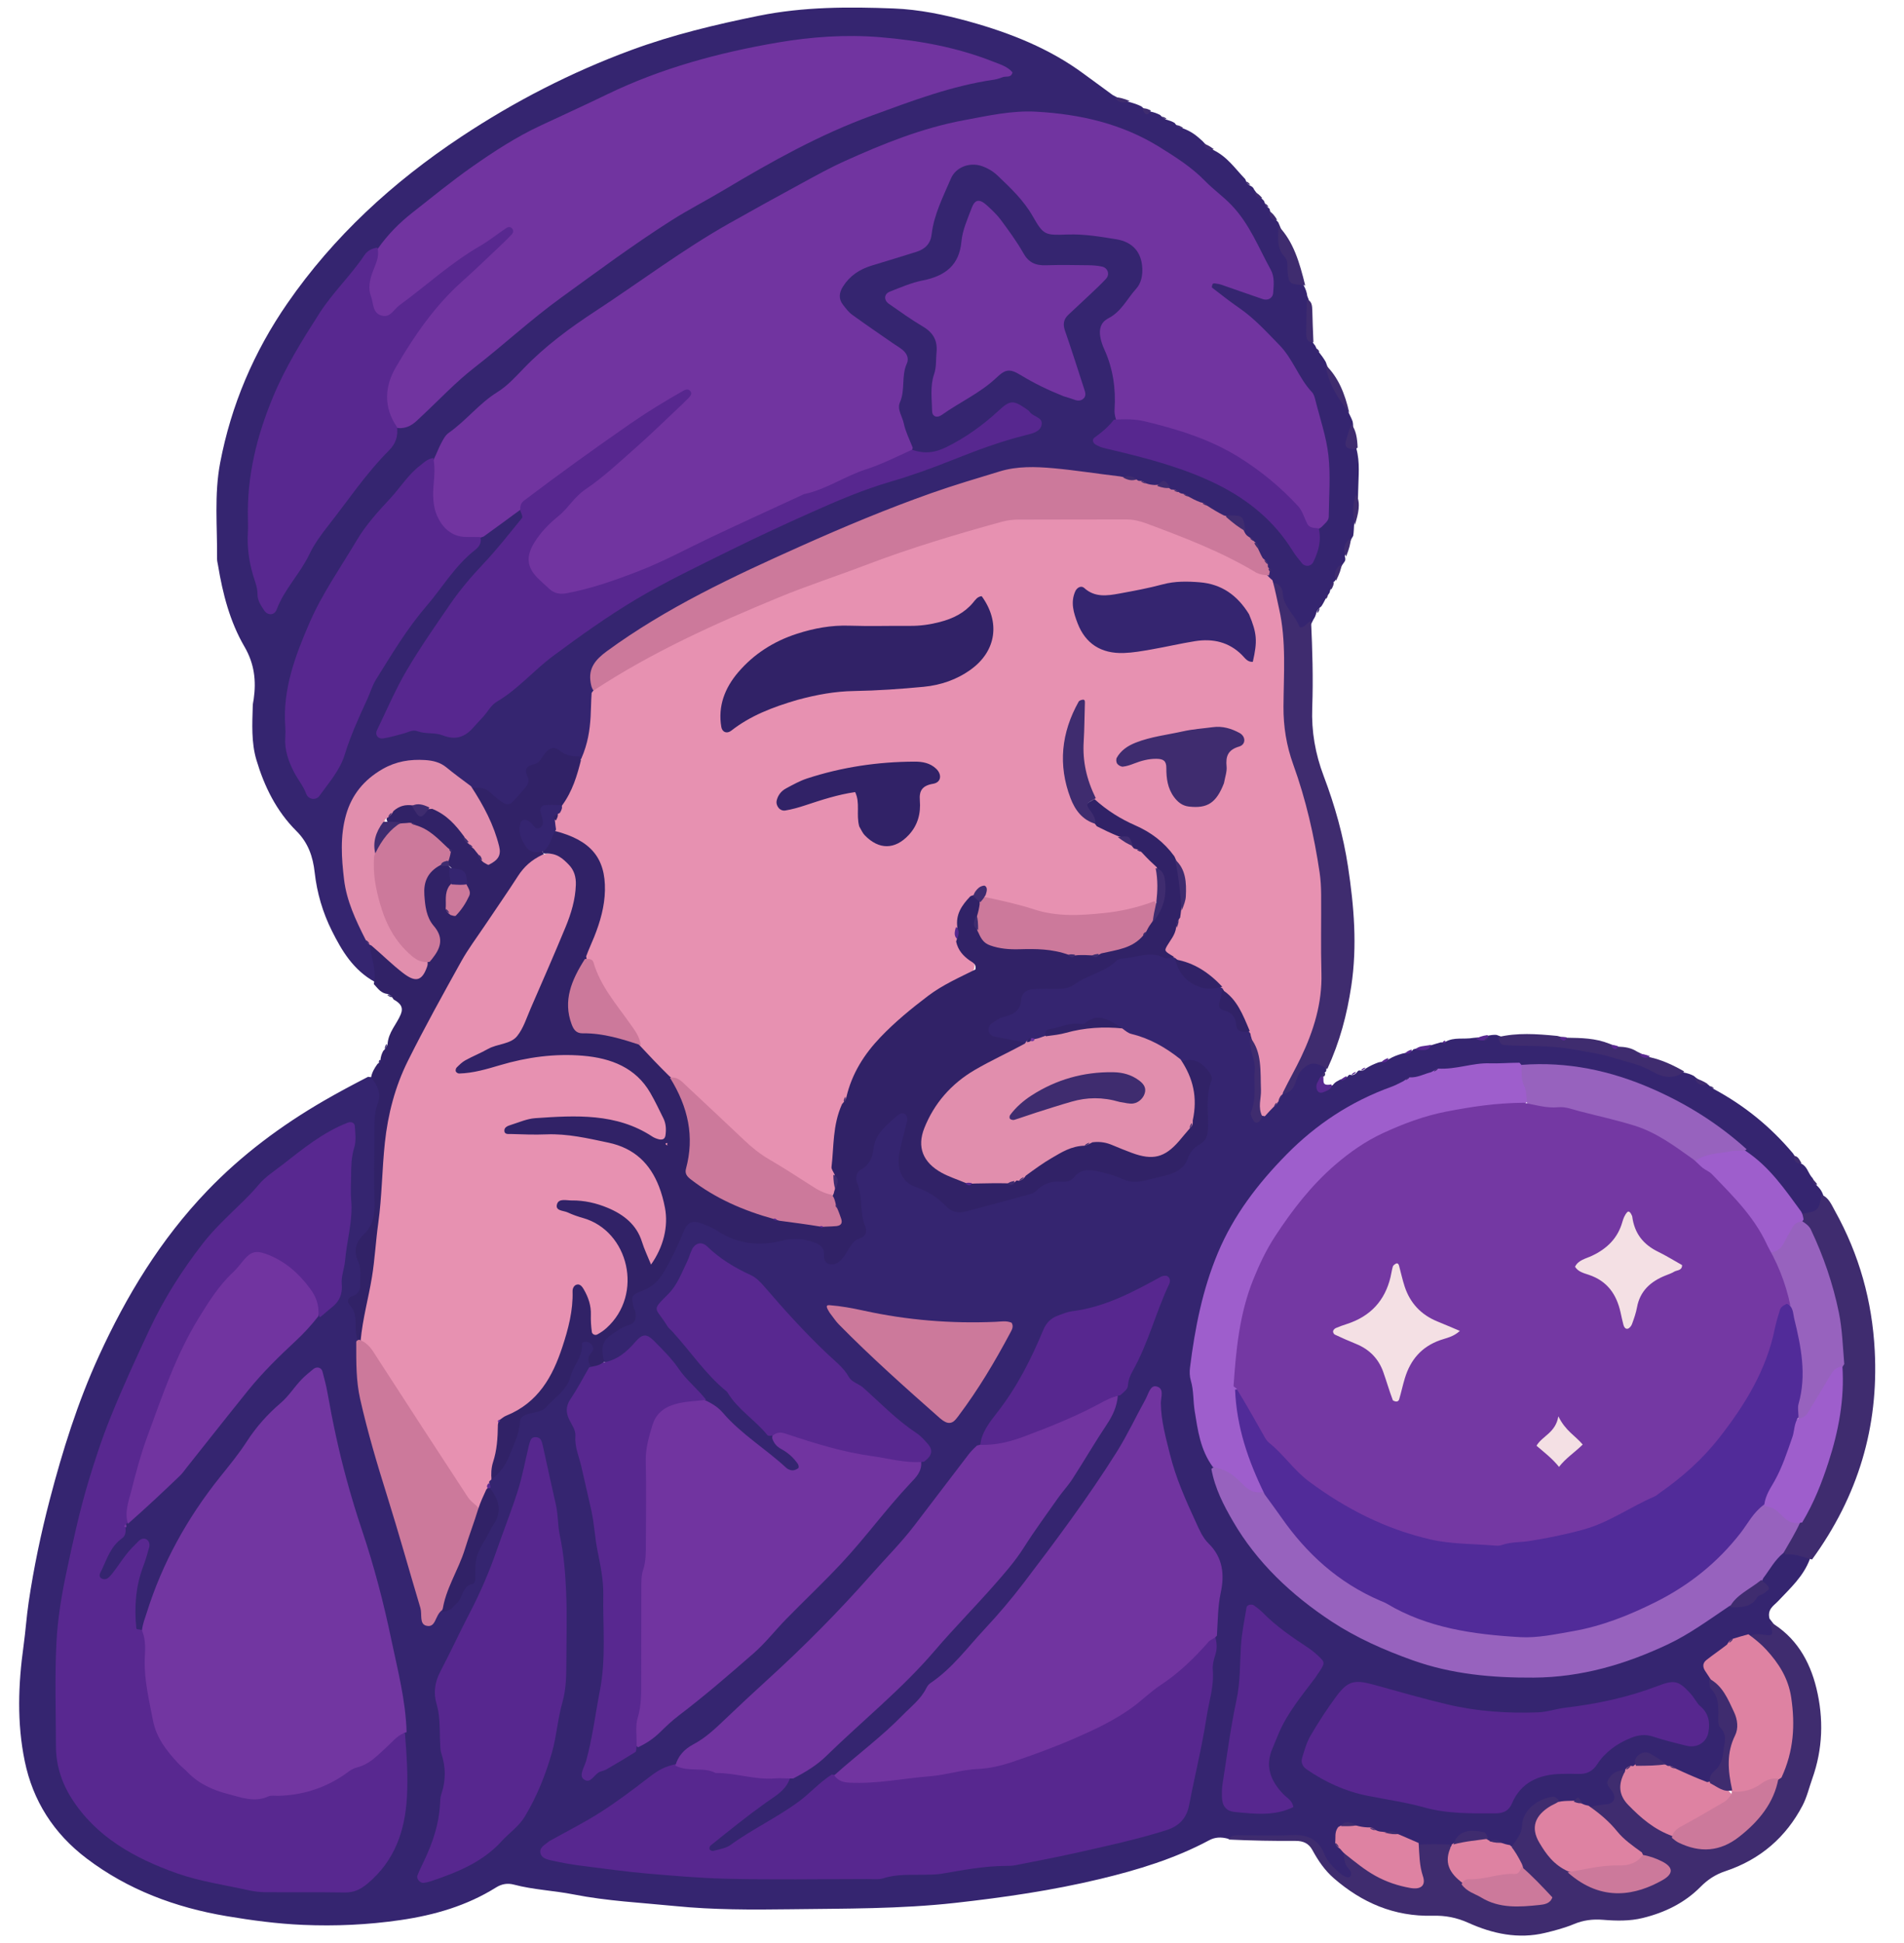 <?xml version="1.0" encoding="utf-8"?>
<!-- Generator: Adobe Adobe Illustrator 24.2.0, SVG Export Plug-In . SVG Version: 6.00 Build 0)  -->
<svg version="1.1" id="Layer_2" xmlns="http://www.w3.org/2000/svg" xmlns:xlink="http://www.w3.org/1999/xlink" x="0px" y="0px"
	 width="1270px" height="1296px" viewBox="0 0 1270 1296" style="enable-background:new 0 0 1270 1296;" xml:space="preserve">
<style type="text/css">
	.st0{fill:#352570;}
	.st1{fill:#3F2C6F;}
	.st2{fill:#312267;}
	.st3{fill:#582890;}
	.st4{fill:#E791B1;}
	.st5{fill:#7236A1;}
	.st6{fill:#57278F;}
	.st7{fill:#7134A0;}
	.st8{fill:#9762BE;}
	.st9{fill:#E18EAD;}
	.st10{fill:#9E5ECC;}
	.st11{fill:#CC799B;}
	.st12{fill:#DE82A2;}
	.st13{fill:#512B99;}
	.st14{fill:#7438A3;}
	.st15{fill:#F4E0E4;}
	.st16{fill-opacity:0;}
</style>
<g id="Layer_4">
</g>
<g>
	<path class="st0" d="M1142.89,726.2c20.81,11.2,38.02,25.23,53,43c1.68,2.77,3.31,4.38,5.38,6.74c4.01,1.99,4.49,5.51,6.86,8.78
		c1.93,1.93,1.84,3.81,3.46,5.7c1.69,1.6,2.65,2.71,3.64,4.57c4.1,8.56,1.13,13.46-8.47,16.27c-8.47-0.18-11.73-5.35-15.33-10.01
		c-8.44-10.95-16.82-21.93-28.72-31.58c-42.3-36.05-89.25-58.64-148.18-56.5c-17.1-0.4-32.86,0.76-49.74,3.09
		c-2.73,0.3-4.26,0.5-6.87,1.03c-5.29,1.55-9.45,2.95-14.76,4.36c-2.41,0.83-3.75,1.38-6.04,2.56
		c-45.79,17.56-81.22,45.51-105.36,84.41c-32.64,52.6-44.44,108.35-20.9,168.61c27.08,76.87,85.89,118.38,166.57,134.3
		c63.33,12.49,120.07-4.25,171.78-41.25c11.39-2.62,22.88-3.21,25.72-17.01c1.85-9.15,6.26-15.37,15.7-19.24
		c6.97-0.85,12.05,0.31,16.69,5.52c-4.32,11.84-13.23,19.72-21.21,28.25c-2.9,3.1-7.46,5.41-5.82,11.76
		c2.85,3.92,6.26,6.8,4.33,10.97c-2.42,5.22-7.56,3.37-13.03,3.1c-4.53-0.04-7.94,0.19-12.12,1.69c-2.09,0.93-3.23,1.57-5.12,2.89
		c-7.08,5.77-15.24,10.04-10.92,21.06c7.09,12.81,7.36,26.21,10.36,38.85c2.54,10.69-1.75,21.05-11.11,30.02
		c-9.37,5.58-15.18-0.69-22.72-4.28c-2.19-1.22-3.44-1.92-5.64-3.05c-1.58-0.75-2.2-1.05-3.76-1.8c-6.17-1.88-10.22-9.26-17.65-2.55
		c-1.22,1.13-1.74,1.57-3.08,2.58c-1.41,0.93-1.99,1.29-3.45,2.16c-1.46,0.87-2.04,1.22-3.49,2.11c-3.9,2.45-6.6,4.4-4.95,8.54
		c4.89,12.31-2.46,15.17-14.53,15.06c-2.42-0.17-3.78-0.42-6.05-1.08c-3.2-1.39-5.3-2.82-8.96-2.73c-2.96,0.27-4.95,0.23-7.97-0.04
		c-12.56-1.88-17.57,5.14-20.99,13.48c-1.96,4.79-1.79,10.44-8.18,14.06c-2.27,0.99-3.66,1.31-6.15,1.4
		c-3.83-0.45-6.43-1.43-10.05-2.58c-1.59-0.63-2.22-0.92-3.72-1.74c-8.06-4.97-14.18-2.65-20.82,2.69
		c-1.55,0.92-2.21,1.25-3.93,1.91c-6.27,1.39-11.5,1.26-17.83,0.34c-5.2-1.42-8.89-3.55-13.76-5.54c-3.37-1.41-5.84-2.3-9.51-2.65
		c-2.3-0.24-3.6-0.45-5.85-0.94c-2.21-0.58-3.46-0.93-5.66-1.47c-2.87-0.55-4.78-0.96-7.68-1.57c-3.56-0.86-6.14-1.57-9.6-0.15
		c-2.01,2.02-2.72,3.66-2.56,6.42c0.61,2.05,1.17,3.15,2.45,4.98c1.41,1.91,2.11,3.09,3.17,5.31c1.11,3.85,2.72,6.39,3.56,9.17
		c0.86,2.84,1.27,5.86-2.08,7.66c-3.1,1.67-6.02,0.56-8.51-1.34c-5.25-4.01-9.48-8.72-12.17-14.71c-3.6-8-10.13-11.26-19.61-10.98
		c-13.38,0.4-26.8,0.45-41.4-0.33c-5.39-1.53-9.32-1.09-13.16,0.97c-22.76,12.2-47.53,19.73-72.68,25.77
		c-31.69,7.61-63.96,12.3-96.53,15.93c-36.79,4.1-73.56,3.76-110.4,4.25c-25.49,0.34-51.07,0.4-76.32-2.12
		c-22.62-2.26-45.45-3.34-67.9-7.77c-13.14-2.59-26.78-3.1-39.84-6.56c-4.24-1.12-8.11-0.43-11.85,1.91
		c-19.39,12.13-40.92,18.44-63.88,21.77c-21.62,3.14-43.09,4.13-64.97,3.19c-17.23-0.74-34.09-3.01-50.92-5.84
		c-34.29-5.78-65.84-17.67-93.17-38.34c-22.32-16.88-36.02-38.72-41.44-65.03c-5.27-25.58-4.36-51.27-0.78-76.96
		c1.34-9.64,1.96-19.32,3.39-28.98c3.42-23.13,8.21-45.96,14.12-68.6c8.51-32.59,18.57-64.74,32.72-95.66
		c18.35-40.09,41.06-77.66,72.37-110.28c22.76-23.72,49.09-43.41,77.99-60.13c9.27-5.36,18.75-10.42,29.22-15.82
		c11.37,1.09,11.53,8.96,10.54,15.26c-3.6,22.82-1.46,45.71-2.07,68.55c-0.21,7.95-1.06,15.5-6.69,21.99
		c-2.68,3.09-4.53,7.22-3.76,10.89c3.89,18.38-6.79,36.18-2.05,55.67c-2.3,33.83,7.4,64.65,17.21,95.31
		c8.48,26.5,15.99,53.23,24.22,79.78c1.07,3.45-0.82,9.67,7.75,8.58c12.7-7.01,19.74-16.68,21.98-29.21
		c1.48-8.27,4.35-15.91,9.2-22.93c5.62-8.13,7.99-16.74,4.11-27.25c-0.41-1.73-0.53-2.44-0.65-4.24c0.12-1.81,0.25-2.53,0.75-4.3
		c2.02-4.64,5.42-7.34,6.76-10.97c6.84-18.54,13.96-36.23,34.46-46.58c9.03-4.56,10.74-16.08,14.75-24.99
		c2.18-4.83,1.78-13.5,10.9-10.82c8.08,2.37,4.99,9.37,3.75,14.98c-0.21,0.95-0.4,1.9-0.78,3.95c-15.57,20.5-10.45,41.03-4.9,62.05
		c10.99,41.63,17.23,83.89,15.97,126.92c-0.75,25.82-5.99,51.04-12.39,78c10.48-2.15,17.14-8.1,25.51-13.16
		c74.14-54.99,137.07-118.45,192.24-190.18c6.18-8.73,0.84-13.81-4.93-18.22c-37.56-28.76-69.67-62.46-100.94-96.95
		c-9.6-10.59-24.71-14.15-35.24-23.77c-3.46-3.16-6.77,0.01-8.33,3.47c-4.68,10.33-10.28,20.11-17.12,29.39
		c-4.56,6.19,1.21,10.88,4.9,15.44c20.1,24.83,42.14,48.09,65.58,71.63c4.16,4.44,8.35,7.34,11.99,10.74
		c4.18,3.91,11.11,8.33,5.01,14.32c-4.87,4.78-10.71,0.71-14.94-2.97c-12.84-11.18-27.53-20.49-38.61-33.45
		c-2.26-2.65-4.96-4.92-8.62-7.74c-12.76-10.84-22.18-23.02-32.06-34.81c-5.13-6.13-9.81-7.79-16.37-1.44
		c-5.32,5.14-11.1,10.58-20.94,6.93c-5.96-11.42-0.57-18.61,8.53-24.05c5.75-3.44,9.4-7.19,8.33-14.11
		c-0.7-4.56,0.69-9.08,5.54-11.17c14.19-6.11,19.05-18.64,24.69-30.66c8.35-17.77,13-19.86,30.45-10.78c13.43,7,26.97,9.26,42,6.6
		c12.1-2.13,23.99-2.2,31.94,9.26c3.12,4.5,5.75,1.84,8.59-0.81c8.85-8.27,11.9-17.92,8.5-29.23c-6.59-21.92,7.79-37.89,18.21-54.75
		c2.89-4.68,8.44-10.33,15.3-7.65c7.69,3,3.76,10.06,3.18,15.55c-0.46,4.35-1.78,8.6-2.41,12.95c-0.57,3.93-0.44,7.81,1.32,11.47
		c5.06,10.5,35.23,23.52,47.56,20.88c20.86-4.47,40.1-13.23,59.9-20.32c10.01-3.58,18.59-4.38,28.46-1.62
		c35.13,9.84,59.07-6.79,59.67-41.72c0.14-8.33,5.03-17.55-3.49-24.97c-1.6-1.39-3.37-2.2-6.59-2.76
		c-15.24-5.8-27.73-14.36-42.86-20.35c-17.43-12.74-32.85-1.78-49.51,1.97c-2.14,1.24-3.46,1.8-5.88,2.53
		c-1.76,0.46-2.47,0.63-4.26,1.06c-1.8,0.46-2.53,0.66-4.36,1.15c-1.88,0.46-2.64,0.62-4.59,0.91c-4.86,0.27-8.44-0.3-11.91-1.31
		c-4.93-1.43-10.51-2.42-11.16-8.53c-0.61-5.69,3.64-8.69,8.09-11.43c1.74-1.07,0.31,0.76,1.26-0.77
		c15.72-25.39,49.4-17.59,70.38-33.56c11.9-9.06,26.27-10.86,42.34-6.44c1.87,0.56,2.59,0.83,4.28,1.67
		c7.66,10.17,14.52,19.56,29.66,20.11c1.62,0.74,2.21,1.12,3.41,2.36c2.19,11.79,10.17,19.23,17.88,27.95
		c1.15,1.29,1.52,1.87,2.3,3.4c5.3,17.14,4.58,33.65,4.36,50.24c2.28-0.7,3.41-1.88,5.23-3.65c1.14-1.02,1.61-1.42,3.45-3.11
		c2.21-2.25,3.01-3.24,4.37-5.07c1.03-1.36,1.46-1.9,2.62-3.23c3.81-4.67,4.85-9.77,8.45-13.23c6.06-5.8,12.61-10.78,19.82-0.32
		c-0.24,1.08-0.02,1.89-0.36,2.15c-1.38,1.04-2.02,2.04-2.39,4.16c-1.33,6.54,1.98,6.9,6.86,5.01c1.2-1.53,2.04-2.21,3.71-3.05
		c2.11-1.35,3.91-1.31,5.95-2.49c0.5-0.63,1.15-1.43,1.68-1.49c1.78,0.44,2.94,0.34,4.53-1.23c0.51-0.76,1.23-1.58,1.79-1.65
		c1.78,0.4,2.9,0.24,4.43-1.25c2.86-1.8,5.2-2.88,8.53-4.12c2.82-0.56,4.7-0.79,6.92-2.14c2.88-1.71,5.33-2.63,8.78-3.67
		c2.76-0.61,4.6-0.84,6.86-2.04c0.48-0.73,0.69-0.9,0.83-0.88c3.51-1.09,7.1-1.43,11.55-2.64c2.49-0.73,3.93-1.28,6.53-1.98
		c1.72,0.02,2.28,0.18,3.2-0.39c5.84-3.28,11.89-1.43,18.77-2.61c2.21-0.14,3.19-0.31,4.92-0.5c0.74-0.08,2.21-0.26,3.62-0.68
		c2.83-0.67,4.24-0.92,6.69-0.8c15.71,6.42,31.51,2.12,46.74,4.79c20.25,3.56,40.18,7.31,58.86,15.77
		c5.58,2.53,11.75,3.48,19.11,4.47c2.96,0.65,4.7,1.15,6.96,2.36c2.9,2.61,5.65,3.92,9.22,5.62c0.71,0.56,0.8,0.51,0.8,0.56
		C1140.57,724.6,1141.36,725.26,1142.89,726.2z"/>
	<path class="st0" d="M767.3,74.37c2.6,0.61,4.29,1.15,6.56,2.35c1.36,1.42,2.19,2.12,3.89,2.98c2.33,0.71,3.85,1.19,5.79,2.33
		c1.43,2.26,3.15,2.66,5.54,3.6c5.31,1.89,8.96,4.71,13,8.46c2.27,2.55,4.15,4.19,7.15,5.92c9.51,4.6,14.51,12.38,21.41,19.51
		c0.63,1.93,1.23,2.82,2.72,4.07c1.77,0.74,2.55,1.34,3.24,2.99c1.59,2.1,2.56,3.8,4.8,5.74c0.72,0.67,1.81,1.51,1.9,2.16
		c0.48,1.61,1.03,2.48,2.32,3.79c0.59,0.52,1.3,0.89,1.28,1.26c0.35,2.95,2.29,4.67,4.42,7.34c0.61,0.71,1.56,1.45,1.57,2.02
		c6.14,13.76,7.22,28.71,16.85,41.77c1.32,2.53,1.88,4.24,2.26,6.84c4.51,10.16,0.82,20.28,3.72,30.9c0.53,1.12,1.7,2.06,1.82,2.77
		c0.51,1.29,0.89,1.86,1.89,3.27c2,2.6,3.38,4.37,4.86,6.96c4.08,11.93,12.03,21.41,15.33,33.91c1,2.24,1.8,3.47,2.61,5.79
		c1.43,6.39-2.53,12.2,2.45,17.9c2.61,9.51,1.4,18.43,1.24,28.62c-0.02,7.95-0.69,14.52-2.71,22.19c-0.22,3.07-0.16,4.93-0.6,7.6
		c-2.83,4.46-3.89,8.59-5.63,13.49c0.6,1.98,0.56,2.9-0.56,4.32c-2.87,3.68-3.56,7.49-5.69,11.75c-0.42,0.86-0.55,0.63-0.42,0.63
		c-1.82,1.01-1.92,2.9-2.81,5.45c-0.42,0.82-0.45,2.21-0.94,2.72c-0.84,1.09-1.2,1.66-2.09,3.07c-1.19,2.26-1.84,3.67-3.13,5.59
		c-1.63,1.27-2.47,2.15-3.28,4.05c-0.49,1.98-0.86,3.07-1.98,4.68c-4.66,10.3-9.46,10.08-15.29,1.79
		c-4.85-6.88-7.63-14.62-11.66-22.85c-1.57-1.65-2.41-2.62-3.64-4.41c-0.65-1.31-0.82-1.85-1.03-3.21c0.18-1.82,0.42-2.81,0.52-4.46
		c-0.2-0.68-0.9-1.93-1.31-2.53c-1.06-1.36-1.75-2.09-3.08-3.32c-1.76-1.73-2.53-3.14-3.28-5.45c-0.5-1.83-0.83-2.86-1.63-4.58
		c-0.8-1.13-1.17-1.56-2.18-2.57c-1.11-0.97-1.57-1.36-2.7-2.38c-1.46-1.59-2.11-2.62-2.97-4.59c-1.07-4.79-3.04-7.52-8.77-7.67
		c-5.1-0.65-8.87-2-13.06-4.77c-1.73-1.33-2.69-2.1-4.43-3.3c-2.82-1.55-4.95-2.53-7.69-4.15c-1.65-1.08-2.6-1.69-4.31-2.66
		c-1.27-0.63-1.78-0.87-3.07-1.49c-1.81-0.89-2.83-1.41-4.63-2.33c-1.28-0.69-1.78-0.98-3.02-1.72c-2.22-1.37-3.79-1.97-6.53-1.58
		c-2.15,0.26-3.4,0.3-5.61,0.09c-2.19-0.49-3.4-0.91-5.5-1.71c-1.52-0.55-2.14-0.77-3.69-1.28c-3.57-1.02-6.26-1.33-10.11-1.2
		c-9.5,0.29-17.83-1.19-25.81-2.85c-46.09-9.59-85.74,9.41-125.84,24.91c-47.56,18.37-94.2,38.74-138.87,62.86
		c-17.64,9.53-33.6,21.2-49.9,32.48c-8.11,5.61-10.04,13.17-9.34,23.05c-0.11,14.86,1.84,28.79-6.1,42.55
		c-4.77,3.93-9.49,4.33-13.97,2.8c-12.07-4.13-17.1,3.19-21.28,11.33c-1.74,3.4-2.07,7.4-4.35,10.77
		c-7.61,11.23-13.46,12.46-25.14,4.78c-3.39-2.23-6.6-4.65-11.72-6.16c-4.83-2.08-8.53-4.02-11.49-6.71
		c-20.77-18.92-58.53-9.99-68.35,22.46c-8.34,27.54-2.01,53.85,11.41,80.14c0.76,1.75,1.05,2.46,1.79,4.25
		c0.73,1.81,1.01,2.55,1.67,4.41c2.25,8.13,5.28,15.1-0.13,22.99c-14.36-7.92-21.95-20.74-28.57-33.97
		c-6.18-12.33-10.01-25.42-11.53-39.09c-1.14-10.23-4.18-19.62-12.18-27.57c-13.45-13.38-21.45-29.87-26.66-47.35
		c-3.51-11.77-2.79-24.11-2.45-36.28c0.04-1.45,0.43-2.89,0.63-4.34c1.74-12.25,0.48-23.58-6.17-34.99
		c-9.75-16.74-14.5-35.34-17.62-54.2c-0.24-1.44-0.66-2.89-0.65-4.33c0.21-21.4-1.99-42.85,2.07-64.15
		c7.32-38.33,22.34-73.81,44.91-106.43c30.65-44.3,70.01-80.59,115.94-111.03c35.42-23.47,73.08-42.89,113.39-57.78
		c27.56-10.17,56.12-17.01,85.1-22.88c29.83-6.04,59.81-6.01,89.82-4.86c16.99,0.65,33.94,4.15,50.31,8.69
		c27.54,7.63,53.81,18.06,76.62,34.96c6.11,4.52,12.27,8.99,19.27,14.11c3.77,2.17,6.87,3.29,10.92,4.62
		c3.2,0.85,5.41,1.57,8.19,2.93C763.2,72.77,764.57,73.85,767.3,74.37z"/>
	<path class="st1" d="M1167.08,1091.02c2.54-1.08,5.09-1.31,7.54-0.94c8.5,1.29,8.48,1.37,5.92-8.43
		c17.25,9.92,26.55,25.94,31.03,44.33c4.92,20.2,4.33,40.49-2.76,60.37c-2.13,5.98-3.55,12.27-6.49,17.88
		c-10.95,20.91-27.94,35.97-51.57,43.81c-6.63,2.2-11.82,5.72-16.49,10.44c-10.53,10.65-23.68,17.12-38.57,20.76
		c-8.69,2.12-17.56,1.93-26.3,1.21c-6.97-0.57-13.2,0.2-19.6,2.87c-6.11,2.54-12.66,4.28-19.16,5.84
		c-17.97,4.32-35.13,0.55-51.18-6.69c-7.87-3.55-15.4-4.97-23.82-4.75c-25.8,0.68-47.28-8.8-65.88-24.94
		c-6.2-5.38-10.59-11.95-14.38-18.9c-2.4-4.4-6.04-6.1-11.31-6.07c-14.53,0.09-29.06-0.16-44.65-0.91c1.38-2.93,4.51-2.86,7.63-2.86
		c11.9,0,23.82,0.4,35.69-0.12c10.3-0.46,17.1,3.83,20.46,12.27c1.93,4.85,5.18,8.25,8.82,11.65c4.38,4.09,7.92,5.4,8.81,3.41
		c1.56-3.49-2.06-5.03-3.12-7.53c-0.75-1.76-1.02-3.7-1.53-6.59c5.46-3.59,8.45,0.71,11.99,3.03c4.63,3.03,9,6.42,14,8.93
		c5.44,2.73,11.44,6.52,17.34,4.79c8.85-2.59,1.88-9.91,3.14-14.97c0.69-2.79,0.65-5.73,3.53-8.64c7.18-0.38,13.39-0.3,20.93-0.08
		c2.43,8.17,1.57,16.77,9.49,23.77c15.42,12.89,32.36,15.78,52.57,11.65c-4.84-6.78-10.59-11.67-15.05-18.63
		c-3.03-5.06-5.61-9.23-5.94-15.14c3.48-5.08,6.86-8.58,7.1-14.58c0.4-9.69,9.99-17.59,20.86-18.98c0.82-0.1,1.78,0.74,3.29,2
		c0.64,1.33,0.88,1.96,0.64,2.26c-15.47,19.36-14.95,23.14,6.7,42.65c14.39,12.9,30.2,16.35,48.07,10.92
		c4.74-1.44,11.18-2.29,11.54-8.15c0.32-5.27-6.09-5.79-10.74-8.65c-14.75-9.06-25.72-20.21-35.14-33.94
		c3.89-1.39,7.92-1.63,11.91-2.14c3.42-0.44,5.19-3.24,4.15-6.15c-0.16-0.45-0.3-0.91-0.52-1.33c-1.47-2.8-5.42-4.93-3.33-8.72
		c1.89-3.45,4.74-6.09,10.34-6.42c-0.45,21.37,15.71,30.99,32.59,41.26c19.74,10.94,34.84,9.25,49.36-5.56
		c8.41-8.58,15.65-18.03,19.21-30.64c11.83-32.03,12.64-61.52-13.49-87.25C1168.9,1096.68,1167.71,1094.52,1167.08,1091.02z"/>
	<path class="st2" d="M314.65,525.86c5.26-1.27,9.51-0.22,13.07,3.29c2.48,2.44,5.32,4.64,8.31,6.5c1.71,1.07,4.19,0.96,5.73-0.64
		c3.12-3.24,6.03-6.66,8.94-10.07c1.74-2.03,2.38-4.56,1.26-6.85c-2.29-4.68-1.13-7.21,4.35-8.41c3.9-0.85,5-4.64,7.23-7.26
		c3.42-4.02,6.17-4.77,10.42-1.35c3.6,2.89,7.26,3.33,12.67,3.47c5.35,12.45-1.4,22.2-8.59,32.75c-6.89,2.7-13.69,3.1-13.56,12.02
		c0.12,7.94-7.63,5.01-12.47,5.3c-0.57,6.41,4.18,8.8,9.05,12.39c1.2,1.38,1.55,2.04,1.65,3.8
		c-43.12,53.51-78.26,109.86-98.39,173.55c-6.21,19.65-5.53,40.36-7.32,60.65c-2.56,29-5.02,58-14.09,87.15
		c-1.5,1.35-2.21,1.78-4.17,2.1c-1.36-3.5-1.59-6.89-1.52-10.28c0.09-4.93-0.22-9.58-3.96-13.64c-1.92-2.08-1.5-4.76,1.62-5.81
		c4.09-1.37,5.55-3.97,5.4-7.76c-0.21-5.29,0.95-10.72-1.51-15.79c-3.24-6.69-1.09-13.01,3.66-17.47
		c6.62-6.22,7.54-13.17,7.35-21.19c-0.35-15.01-0.14-30.04-0.07-45.06c0.04-7.22-0.44-14.4,2.35-21.51
		c2.27-5.79,0.22-11.45-4.55-17.09c0.56-3.29,2.05-5.92,4.3-9.06c1.22-0.88,1.68-1.24,1.91-2.4c0.26-2.41,0.74-4,1.86-6.21
		c1.5-1.5,2.26-2.46,2.91-4.38c0.54-8.25,6.19-13.56,8.83-20.09c1.82-4.52,0.09-7.2-4.76-9.89c-1.15-1.87-1.92-2.74-3.81-3.62
		c-4.86-0.55-6.59-3.69-9.41-6.66c1.78-8.67-1.16-16.15-2.67-25.01c10.26-1.8,13.78,7.07,20.33,11.64c5.87,4.1,11.11,7.69,15.54-2.6
		c6.22-8.44,5.03-15.67,1.28-23.88c-7.71-16.89-4.96-30.62,7.75-40.69c2.82-0.49,4.41-0.27,6.94,0.97c3.33,2.89,4.4,5.62,4.49,9.76
		c-0.54,5.52-2.4,9.76-2.55,15.1c0.15,1.78,0.43,2.71,1.74,3.69c6.23-3.05,7.81-7.89,7.05-14.53c-0.77-5.53-4.37-8.27-8.23-11.95
		c-1.19-1.12-1.66-1.57-2.72-2.82c-0.94-2.05-1.04-3.32-0.58-5.51c0.93-1.98,2.74-2.05,3.02-2.73c0.73-1.78,0.66,0.27-2.32-0.41
		c-8.15-2.58-12.01-9.11-19.25-13.01c-1.97-1.01-3.13-1.52-5.25-2.15c-2.21-0.39-3.49-0.54-5.79-0.69
		c-3.09-0.17-5.12-0.53-8.01-1.73c-1.34-1.09-1.75-1.65-2.26-3.25c0.19-2.4,0.65-3.72,1.85-5.9c3.37-4.56,6.97-6.73,13.01-5.97
		c4.85,1.96,7.48,7.26,14.01,3.45c11.87-0.61,16.25,7.77,22.93,14.57c1.4,2.37,1.98,4.06,3.09,6.43c0.72,1.16,1.04,1.61,1.94,2.64
		c1.01,0.95,1.43,1.31,2.52,2.21c1.49,1.3,2.25,2.13,3.38,3.69c1.12,1.51,1.91,2.21,3.71,2.72c7.26-4.38,2.85-9.45,1.79-14.25
		C323.82,545.8,315.85,537.44,314.65,525.86z"/>
	<path class="st1" d="M848.57,388.46c4.94,0.67,6.82,3.7,7.1,7.86c0.58,8.45,8.17,13.84,10.92,21.4c0.45,1.24,2.65,0.61,3.84-0.46
		c1.09-0.97,2.15-1.96,4.07-3.26c0.88,19.13,1.49,38.59,0.78,58c-0.58,15.78,2.03,30.78,7.64,45.57
		c7.45,19.65,13.13,39.92,16.23,60.44c3.98,26.34,6.24,52.8,2.17,79.71c-2.86,18.92-7.56,36.94-15.97,55.22
		c-7.02-4.27-10.6-4.71-15.2-1.05c-2.84,2.26-4.43,5.11-5.49,8.48c-1.14,3.61-2.26,7.55-7.96,9.1c-5.38-6.57-0.93-12.16,2.01-17.57
		c12.76-23.49,17.23-48.18,17.83-74.58c1.03-45.3-4.84-89.21-20.48-132.04c-3.55-9.72-5.5-19.82-4.91-30.14
		C852.76,446.49,848.97,418.04,848.57,388.46z"/>
	<path class="st1" d="M1201.51,809.66c11.45-2.03,11.45-2.03,13.61-12.73c4.63,1.73,6.44,6.43,8.8,10.66
		c16.26,29.22,24.84,60.11,26.56,93.25c2.64,50.77-10.92,96.76-41.81,139.29c-5.8-1.46-10.74-3.91-17.89-3.41
		c-5.12-9.73,4.95-14.42,8.08-22.82c16.82-32.41,25.2-65.67,27.3-101.56c-2.38-33.7-8.95-65.27-25.05-95.86
		C1200.29,813.79,1200.32,812.21,1201.51,809.66z"/>
	<path class="st1" d="M1123.46,714.64c-6.85,5.5-14.5,4.05-21.27,0.08c-8.1-4.74-17.01-6.43-25.8-9.17
		c-9.44-2.94-18.76-4.1-28.28-5.83c-11.44-2.07-22.68-1.93-34.05-2.26c-3.63-0.1-7.27-0.13-10.87-0.48
		c-2.44-0.24-3.09-2.3-3.87-5.27c12.58-3.01,25.35-2.17,39.4-0.79c2.57,0.71,3.85,0.82,6.05,1.19c10.08,0.18,19.21,0.23,28.75,4.02
		c2.11,0.88,3.36,1.25,5.53,1.93c4.92,0.19,8.77,0.67,13.14,3.45c3.1,1.51,5.13,2.6,8.08,3.55
		C1108.82,707,1115.86,710.33,1123.46,714.64z"/>
	<path class="st1" d="M870.58,190.32c-10.65-0.85-10.89-0.98-11.75-9.05c-0.36-3.35,0.62-7.18-1.88-9.84
		c-5.45-5.81-4.43-12.61-4.17-20.66C862.78,161.14,866.84,175.11,870.58,190.32z"/>
	<path class="st1" d="M899.97,275.29c-6.85-8.89-13.94-18.64-15.75-31.85C892.67,251.59,897.12,262.62,899.97,275.29z"/>
	<path class="st1" d="M876.08,228.21c-3.43,0.48-4.82-1.84-4.79-5.11c0.06-7.28,0.13-14.57,0.37-23.29
		c3.36,0.81,3.59,4.08,3.68,7.42C875.51,213.79,875.72,220.36,876.08,228.21z"/>
	<path class="st1" d="M905.56,298.53c-1.19,1.1-2.19,1.11-3.19,1.03c-3.36-0.3-5.84-1.29-4.71-5.21c1.04-3.58,1.98-7.19,3.78-11.47
		C904.48,287.04,905.31,292.18,905.56,298.53z"/>
	<path class="st1" d="M903.72,350.2c-1.05-6.01-2.43-12.87,0.95-20.45C907.84,335.86,905.99,342.61,903.72,350.2z"/>
	<path class="st3" d="M888.08,723.22c0.64,2.5-1.56,3.62-3.85,4.62c-1.8,0.78-3.86,1.81-5.34-0.16c-0.75-1-0.97-2.62-0.79-3.89
		c0.18-1.33,1.12-2.57,2.18-4.75c0.87-1.27,1.28-1.64,2.29-1.42C883.32,720.63,881.03,724.64,888.08,723.22z"/>
	<path class="st1" d="M897.87,371.19c-1.87-3.88-2.26-8.37,3.21-12.41C900.96,362.28,899.83,366.36,897.87,371.19z"/>
	<path class="st1" d="M891.17,387.27c-1.52-3.7-1.25-7.69,3.81-11.03C894.62,379.4,893.32,383.06,891.17,387.27z"/>
	<path class="st3" d="M954.56,696.85c-1.4,4.63-5.71,3.42-10.56,3.28C946.04,697.37,950.14,697.84,954.56,696.85z"/>
	<path class="st1" d="M753.52,67.34c-3.01,0.92-6.95,2.29-10.04-2.38C746.38,64.84,749.63,65.71,753.52,67.34z"/>
	<path class="st1" d="M1139.27,723.07c-3,0.66-6.81,1.33-8.72-3.72C1133.16,719.69,1135.98,720.99,1139.27,723.07z"/>
	<path class="st3" d="M990.4,693.85c-2.31,0.27-3.83-0.02-5.8-0.91c1.87-1.34,4.19-2.09,7.39-2.56c0.88,0.28,0.91,0.97,0.74,1.28
		C992.11,692.42,991.65,692.86,990.4,693.85z"/>
	<path class="st3" d="M1079.41,697.86c-1.47,2.94-3.18,2.24-4.88-0.58C1075.88,696.88,1077.36,697.1,1079.41,697.86z"/>
	<path class="st1" d="M809.64,99.51c-2.63,1.05-5.53,0.88-6.94-3.54C804.73,96.2,806.93,97.45,809.64,99.51z"/>
	<path class="st3" d="M1100.5,704.46c-2,1.49-4.56,1.82-7.01-1.39C1095.36,702.78,1097.6,703.33,1100.5,704.46z"/>
	<path class="st1" d="M851.86,146.65c-3.3,0.43-5.36-1.18-5.09-5.68C848.52,141.84,850.15,143.78,851.86,146.65z"/>
	<path class="st1" d="M1201.6,775.76c-2.73,0.47-4.96-0.64-5.31-4.7C1199.04,770.71,1199.98,773.03,1201.6,775.76z"/>
	<path class="st3" d="M1045.11,691.89c-0.94,2.77-2.69,2.69-4.84,0.26C1041.51,691.55,1043.01,691.5,1045.11,691.89z"/>
	<path class="st1" d="M767.66,73.73c-2.29,3.89-4.24,3.15-5.64-1.33C763.66,72.04,765.39,72.53,767.66,73.73z"/>
	<path class="st1" d="M841.98,132.19c-2.48,0.48-4.4-0.61-5.07-4.07C838.49,128.64,840.17,130.02,841.98,132.19z"/>
	<path class="st1" d="M1212.18,790.05c-1.81,0.33-3.04-0.84-3.64-3.56C1209.63,786.81,1210.83,788.01,1212.18,790.05z"/>
	<path class="st1" d="M887.9,393.32c-0.94-1.42-0.78-3.3,1.65-5.29C889.88,389.32,889.3,391.05,887.9,393.32z"/>
	<path class="st3" d="M925.88,705.66c0.23,2.02-1.27,3.01-4.44,2.99C921.95,707.53,923.45,706.57,925.88,705.66z"/>
	<path class="st3" d="M898.14,717.73c0.21,1.69-1.09,2.68-3.85,3C894.68,719.71,895.97,718.72,898.14,717.73z"/>
	<path class="st3" d="M941.59,699.97c0.17,1.99-1.35,2.92-4.45,2.88C937.67,701.76,939.16,700.82,941.59,699.97z"/>
	<path class="st1" d="M789.34,85.42c-1.31,0.16-2.98-0.48-5.01-1.93C785.64,83.33,787.31,83.97,789.34,85.42z"/>
	<path class="st0" d="M258.3,663.59c0.68-0.31,1.79,0.15,3.3,1.41C260.91,665.31,259.82,664.84,258.3,663.59z"/>
	<path class="st1" d="M778.14,79.16c-0.65,0.37-1.71-0.02-3.24-1.1C775.54,77.72,776.64,78.06,778.14,79.16z"/>
	<path class="st1" d="M880.06,234.51c-0.99,0.36-1.68-0.31-2.24-1.93C878.47,232.5,879.27,233.12,880.06,234.51z"/>
	<path class="st1" d="M833.9,123.22c-0.75,0.16-1.65-0.52-2.75-2C831.87,121.06,832.81,121.72,833.9,123.22z"/>
	<path class="st1" d="M846.13,137.97c-0.74,0.12-1.56-0.58-2.56-2.06C844.29,135.8,845.17,136.47,846.13,137.97z"/>
	<path class="st1" d="M1143.27,725.78c-0.65,0.32-1.63-0.11-3.02-1.21C1140.87,724.27,1141.91,724.65,1143.27,725.78z"/>
	<path class="st3" d="M904.35,714.88c-0.01,0.73-0.9,1.46-2.71,2.06C901.64,716.17,902.55,715.52,904.35,714.88z"/>
	<path class="st1" d="M883.63,717.47c-0.48,0.74-1.69,0.63-2.3,0.65c0-0.81,0.6-1.65,1.95-2.8
		C884.06,715.58,884.08,716.15,883.63,717.47z"/>
	<path class="st3" d="M910.59,712.01c0,0.74-0.86,1.46-2.62,2.05C907.96,713.28,908.84,712.63,910.59,712.01z"/>
	<path class="st0" d="M253.06,706.99c0.79-0.03,1.18,0.53,1.41,1.14c0.05,0.13-0.5,0.45-1.32,0.82
		C252.59,708.58,252.59,708.09,253.06,706.99z"/>
	<path class="st1" d="M884.64,399.34c-0.73-0.64-0.41-1.49,0.85-2.65C885.83,397.19,885.59,398.1,884.64,399.34z"/>
	<path class="st1" d="M878.81,408.88c-0.46-0.64-0.07-1.77,1.11-3.42C880.36,406.09,880.01,407.25,878.81,408.88z"/>
	<path class="st3" d="M963.78,694.09c0.78,1.19,0.56,2.11-1.35,1.45C962.11,695.13,963.04,694.04,963.78,694.09z"/>
	<path class="st0" d="M257.73,696.29c0.5,0.59,0.23,1.75-0.76,3.51C256.49,699.21,256.72,698.03,257.73,696.29z"/>
	<path class="st4" d="M848.77,387.04c1.87,6.56,3,12.76,4.39,18.91c4.89,21.63,3.06,43.55,2.94,65.36
		c-0.08,13.3,1.98,26.05,6.51,38.58c8.49,23.48,13.98,47.63,17.61,72.15c0.71,4.8,0.96,9.68,1,14.53c0.13,17.5-0.3,35.01,0.19,52.49
		c0.56,19.94-5.16,38.4-13.7,56.29c-3.6,7.53-7.8,14.8-11.93,23.22c-0.19,1.03-0.18,1.09-0.21,1.09c-1.44,1.25-1.53,3.04-2.89,5.11
		c-0.73,0.51-0.46,0.57-0.47,0.44c-0.34,0.81-0.93,1.57-2.3,2.68c-2.25,2.3-3.98,4.07-6.23,6.62c-9.34-1.24-5.38-7.83-4.93-12.14
		c1.39-13.42-0.11-26.45-4.14-40.51c-0.48-1.12-0.38-2.21-0.68-2.67c-7.49-8.98-12.3-18.79-18.06-29.24
		c-0.46-0.92-0.49-0.53-0.4-0.71c-10.34-5.92-20.36-12.26-30.87-19.66c-0.73-0.73-0.81-0.6-0.74-0.64
		c-12.9-3.66-7.06-11.09-3.63-18.86c1.3-2.74,2.17-4.55,2.85-7.46c0.48-2.26,0.79-3.55,1.42-5.81c5.92-11.72,3.71-21.91-2.85-32.66
		c-8.43-10.13-18.12-17.08-29.4-22.43c-8.76-4.16-16.92-9.35-23.75-17.61c-11.83-18.76-6.76-38.68-8.41-58.19
		c-12.53,27.61-9.02,53.09,10.19,70.32c5.06,3.03,9.69,4.68,14.87,7.44c4.07,2.8,6.55,5.86,10.8,8.43c1.44,0.83,2.01,1.17,3.44,2.05
		c1.97,1.35,3.06,2.19,4.93,3.76c4.06,3.72,7.37,6.72,9.73,11.79c1.62,7.43,1.9,13.73-1.11,21c-24.41,14.96-50.51,14.87-76.75,11.23
		c-11.08-1.54-22.07-4.78-33.5-9.63c-4.22-1.44-5.7-7.18-11.23-2.81c-5.64,4.98-7.71,10.51-8.7,17.56
		c-0.92,3.43-1.81,5.86-1.35,9.42c13.05,21.05,12.33,20.07-9.64,34.15c-27.65,17.73-52.49,38.44-63.78,70.82
		c-0.92,2.28-1.48,3.57-2.43,5.85c-4.68,14.63-7.09,28.51-6.52,43.85c0.48,4.01,0.51,6.94,0.03,10.97
		c-0.46,1.78-0.72,2.48-1.62,4.08c-8.09,4.98-13.5,0.12-19-3.09c-21.55-12.58-42.15-26.19-59.57-43.88
		c-9.75-9.9-19.12-20.43-32.57-28.24c-8.6-6.43-15.01-13.36-21.2-21.86c-10.7-21.14-26.98-38.1-36.16-60.05
		c-1.8-6.7,1.6-11.29,3.64-16.19c3.8-9.11,5.67-18.49,6.22-28.32c1.04-18.54-8.44-30.27-26.67-38.23c-1.96-1.88-2.73-3.18-3.47-5.73
		c-0.38-2.6-0.31-4.1,0.28-6.65c1.23-3.18,2.86-4.74,5.8-6.52c7.17-9.73,10.2-20.13,13.09-31.72c4.18-9.59,5.58-18.61,6.11-27.77
		c0.28-4.84,0.26-9.69,0.67-15.82c11.41-16.42,29.13-23.4,45.3-31.61c68.76-34.92,140.54-63.95,216.15-82.36
		c48.05-11.7,97.78-12.25,144.14,10.59c15.1,7.44,31.64,12.64,45.09,24.97C846.83,385.28,847.47,385.98,848.77,387.04z"/>
	<path class="st4" d="M240.51,894.47c1.37-15.03,5.28-28.65,7.56-42.56c1.97-12.01,2.55-24.1,4.23-36.09
		c2.48-17.75,2.51-35.8,4.41-53.64c2.01-18.93,6.8-37.44,15.39-54.67c11.18-22.42,23.39-44.4,35.59-66.36
		c4.53-8.15,10.25-15.73,15.48-23.54c7.44-11.1,15.09-22.08,22.32-33.3c3.9-6.04,8.83-10.72,16.43-14.28
		c13.82-3.58,24.41,4.54,25.68,18.6c0.81,8.94-1.66,17.52-4.8,25.76c-9.27,24.32-19.36,48.34-30.93,71.8
		c-3.27,6.63-8.66,10.7-15.68,13.42c-7.49,2.9-15.14,5.63-23.83,11.52c17.41-2.7,31.42-8.13,46.28-10.22
		c16.69-2.35,32.94-1.91,49.22,3.39c21.65,7.04,31.11,23.24,37.98,41.64c1.73,4.62,1.76,9.96-3.04,13.43
		c-4.33,3.13-8.82,0.97-13.23-0.7c-31.45-11.91-50.03-13.58-80.65-6.84c19.7-0.74,39.04,1.26,57.94,6.32
		c31.98,8.57,51.37,51.03,35.98,78.71c-1.68,3.02-3.23,6.86-7.34,6.82c-5.55-0.04-7.95-4.53-9.19-8.71
		c-6.31-21.14-23.03-28.7-44.79-30.15c19.92,6.64,34.97,17.8,39,38.12c3.43,17.28-0.59,32.91-15.2,44.9
		c-8.6,7.05-13.54,5.1-15.62-5.54c-0.93-4.73,0.39-9.79-3.26-15.78c-6.36,32.25-12.07,63.71-46.57,81.47
		c-1.85,1.74-2.69,2.88-3.69,5.17c-0.53,12.05-3.23,22.56-8.36,33.56c-0.94,0.79-1.59,1.3-1.57,1.7c0.27,1.78,0.32,3.16,0.43,5.59
		c0.13,5.68-1.87,9.32-7.35,11.92c-8.91-0.91-11.75-7.1-15.13-12.34C283.08,960.88,261.2,928.6,240.51,894.47z"/>
	<path class="st3" d="M83.69,1018.63c0.4,3.25-0.11,5.81-2.25,7.34c-7.46,5.32-9.96,13.35-13.46,20.85
		c-0.99,2.12-2.98,4.74,0.23,6.17c2.7,1.2,4.89-1.26,6.38-3.13c3.4-4.27,6.3-8.88,9.68-13.16c2.45-3.1,5.26-5.96,8.09-8.77
		c1.47-1.46,3.62-2.38,5.54-1.1c1.77,1.18,2.09,3.4,1.58,5.3c-1.14,4.22-2.39,8.44-3.94,12.54c-5.11,13.5-6.02,27.38-4.59,41.5
		c0.04,0.35,0.74,0.64,2.03,0.65c9.41,1.82,7.42,8.64,7.59,13.94c0.34,10.73,0.85,21.35,2.76,31.99
		c8.91,49.69,48.88,73.04,100.47,58.08c18.63-5.4,34.73-15.23,49.6-26.87c4.71-3.69,8.5-8.81,16.7-7.99
		c1.19,14.7,2.14,28.88,1.31,42.96c-1.3,21.88-7.89,41.97-26.22,57.32c-4.53,3.79-8.96,6.07-15.21,5.97
		c-17.69-0.28-35.39-0.05-53.08-0.19c-3.59-0.03-7.26-0.46-10.76-1.23c-16.06-3.57-32.63-5.92-47.97-11.32
		c-28.59-10.07-54.38-24.53-70.56-50.26c-6.71-10.66-10.28-22.25-10.3-34.68c-0.03-22.91-0.82-45.86,0.32-68.72
		c0.79-15.89,3.41-31.83,6.74-47.46c4.25-19.94,8.53-39.9,14.41-59.54c4.48-14.96,9.35-29.74,15.24-44.28
		c7.9-19.47,16.68-38.58,25.61-57.64c9.59-20.45,21.66-39.53,35.71-57.62c7.09-9.14,15.48-16.99,23.75-25.04
		c4.67-4.54,9.29-9.07,13.48-14.1c4.36-5.25,10.56-9.18,16.12-13.51c13.5-10.53,26.75-21.43,43.27-27.85
		c2.43-0.95,4.56,0.23,4.7,2.21c0.34,4.82,1.03,9.98-0.39,14.47c-1.98,6.27-2,12.47-2.07,18.77c-0.06,5.36-0.45,10.76,0.04,16.08
		c1.26,13.75-2.93,27.01-4.07,40.54c-0.44,5.18-2.7,10.38-2.21,15.77c0.58,6.34-1.5,11.44-6.78,15.49
		c-2.41,1.85-4.56,3.98-7.79,6.47c-7.49-11.49-12.69-24.21-25.25-32.41c-12.63-8.25-17.36-8.02-27.58,2.63
		c-32.19,33.53-46.26,75.28-60.19,117.01c-5.4,16.18-9.14,32.83-15.38,49.85c-0.71,0.85-0.8,0.72-0.72,0.73
		C83.92,1016.88,83.51,1017.37,83.69,1018.63z"/>
	<path class="st5" d="M271.22,1155.3c-5.88,1.66-8.9,5.94-12.59,9.24c-6.3,5.65-11.74,12.17-20.92,14.41
		c-3.31,0.81-6.14,3.49-9.1,5.43c-13.04,8.58-27.51,13.06-43.45,13.37c-2.07,0.04-4.45-0.41-6.15,0.38
		c-9.39,4.37-18.61,0.5-27.09-1.64c-9.74-2.47-19.41-6.81-26.61-14.32c-2.07-2.16-4.51-4.03-6.55-6.21
		c-7.86-8.43-14.61-17.17-16.8-28.82c-2.51-13.31-5.78-26.42-5.43-40.07c0.16-6.24,1.09-12.6-1.83-19.67
		c0.51-4.56,2.04-8.18,3.21-11.89c10.33-32.91,26.84-62.86,48.76-90.29c6.21-7.76,12.58-15.48,17.92-23.75
		c6.25-9.69,13.82-18.22,22.66-25.75c5.46-4.65,9.01-10.64,13.88-15.66c2.44-2.51,5.17-4.79,7.93-6.99c2.33-1.86,5.32-1,6.04,1.71
		c1.24,4.7,2.5,9.41,3.34,14.18c3.36,19.1,7.39,38.07,12.48,56.82c3.18,11.73,6.7,23.41,10.58,34.95
		c8.09,24.06,14.47,48.54,19.6,73.25C265.25,1113.88,270.54,1133.66,271.22,1155.3z"/>
	<path class="st2" d="M327.86,986.96c-0.36-3.6-0.25-7.91,1.04-11.88c2.53-7.76,3.08-15.64,3.21-24.94c0.19-1.31,0.45-2.59,1-2.99
		c1.83-1.24,2.99-2.31,4.4-2.88c21.64-8.71,31.13-26.33,37.56-45.79c3.98-12.03,7.23-24.35,6.84-37.18
		c-0.06-2.08,1.02-4.22,3.08-4.58c2.09-0.36,3.47,1.61,4.46,3.35c3,5.23,4.86,10.68,4.67,16.74c-0.12,3.87,0.13,7.78,0.66,11.61
		c0.18,1.3,2.01,2.47,3.6,1.62c2.2-1.17,4.31-2.62,6.14-4.27c24.96-22.47,14.92-64.76-15.67-73.42c-3.47-0.98-6.92-2.17-10.15-3.69
		c-2.86-1.34-8.6-0.93-7.13-5.61c1.23-3.92,6.29-2.35,9.73-2.39c8.42-0.11,16.54,1.77,24.14,4.96
		c10.79,4.53,19.24,11.34,22.74,22.57c1.55,4.97,3.85,9.73,6.07,15.23c8.34-11.75,11.67-25.58,9.27-37.97
		c-0.92-4.77-2.19-9.54-3.96-14.08c-5.87-15.1-16.24-25.57-33.75-29.27c-13.68-2.89-27.2-6.08-41.41-5.52
		c-7.78,0.31-15.59,0.03-23.38-0.24c-1.71-0.06-4.69,0.57-4.6-2.41c0.06-2.2,2.36-3.05,4.23-3.63c5.41-1.68,10.82-4.15,16.37-4.53
		c27.03-1.86,54.17-3.48,78.11,12.29c1.25,0.82,2.77,1.39,4.25,1.78c2.3,0.61,4.14-0.2,4.48-2.49c0.57-3.89,0.44-7.82-1.36-11.47
		c-2.84-5.73-5.57-11.52-8.78-17.06c-9.65-16.64-25.97-23.1-44.95-24.69c-18.84-1.58-37.28,0.97-55.28,6.31
		c-8.91,2.64-17.82,5.3-27.28,5.55c-0.75,0.02-1.95-0.76-2.18-1.4c-0.27-0.74,0-2.03,0.58-2.6c1.78-1.75,3.6-3.61,5.79-4.81
		c4.91-2.7,10.19-4.81,15.07-7.56c6.26-3.53,15.05-3.08,19.47-8.59c4.24-5.28,6.29-12.16,9.02-18.44
		c7.84-18.01,15.73-36.01,23.23-54.15c3.75-9.07,6.59-18.44,6.91-28.31c0.16-5.09-1.04-9.68-4.77-13.48
		c-3.91-3.99-7.93-7.87-15.61-7.33c-1.13-0.06-1.41-0.39-1.55-0.55c-1.28-6.44,2.15-10.82,7.87-14.58
		c24.07,6.15,33.89,18.13,33.46,39.64c-0.21,10.74-3.15,20.95-7.13,30.93c-1.62,4.05-3.52,8.01-5.39,13.06
		c1.93,8.94-4.16,14.72-6.27,21.53c-5.06,16.29-0.81,23.25,16.44,26.74c9.02,1.82,18.49,2.95,25.59,11.21
		c6.55,7.09,12.48,13.28,19.26,19.99c15.62,13.32,18.81,30,16.63,47.37c-1.87,14.96,4.39,23.54,18.03,30.1
		c10.2,4.91,20.54,9.26,32.26,13.47c2.5,0.78,3.93,1.19,6.46,1.78c8.37,1.18,15.68,2.07,23.67,4.64c2.63,0.27,2.49,4.14,5.92,1.51
		c3.7-1.83,6.82-2.96,6.47-7.66c-0.52-2.11-0.86-3.31-1.41-5.45c-0.3-2.24-0.07-3.49,1.17-5.38c0.85-1.2,0.96-1.72,1.23-3.03
		c1.5-3.98,0.93-7.29,0.21-11.41c-1.08-2.19-2.15-3.6-2-4.88c1.63-13.7,0.64-27.76,6.98-41.89c1.53-1.82,2.29-2.74,2.91-4.62
		c3.69-15.86,11.92-28.71,22.65-39.97c9.65-10.13,20.59-19.12,31.9-27.69c9.76-7.39,21.02-12.32,31.52-17.57
		c0.87-3.82-1.97-4.69-3.9-6.08c-4.2-3.03-7.61-6.57-8.95-12.56c1.33-3.43,0.62-6.13,0.78-9.62c-1.07-8.57,2.87-14.43,8.68-20.53
		c2.53-1.27,4.07-1.1,6.3,0.79c1.86,2.97,2.19,5.19,2,8.54c-0.88,4.96-2.73,8.86,0.46,13.58c6.77,7.91,15.43,8.31,24.15,8.6
		c9.09,0.3,18.31-0.78,28.13,2.58c3.4,1.27,5.77,2.37,9.44,2.06c2.8-0.39,4.68-0.46,7.47-0.24c3.28,0.59,5.63,0.89,8.81-0.51
		c8.41-2.85,17.08-2.59,23.94-9.11c1.58-1.62,2.37-2.62,3.55-4.53c1.39-2.58,2.52-4.2,4.47-6.48c9.33-10.87,10.39-22.14,5.61-34.73
		c-3.46-3.11-6.06-5.66-9.13-8.98c-1.29-1.45-2.14-2.11-3.82-2.92c-0.8-0.19-1.98-0.36-2.41-0.75c-2.77-3.41-4.79-6.76-10.1-7.91
		c-5.21-2.17-9.44-4.15-14.48-6.72c-10.15-13.45-10.15-13.45-1.58-18.14c8.65,7.84,17.57,13.29,27.29,17.57
		c10.36,4.56,19.01,10.95,26.03,20.63c5.51,11.68,7.35,22.81,4.5,35.74c-0.34,2.33-0.32,3.37-0.68,5.12
		c-1.86,2.07-1.8,3.96-2.63,6.51c-0.74,5.26-3.87,8.48-5.97,12.15c-2.04,3.55-1.99,3.67,4.63,7.54c-1.83,0.69-4.91,1.5-6.93,0.48
		c-9.31-4.7-18.19,0.1-27.23,0.53c-1.46,0.07-3.32,0.54-4.26,1.48c-7.72,7.7-19.23,9.43-27.8,15.68c-3.54,2.58-7.39,3.19-11.64,3.14
		c-5.18-0.06-10.37-0.07-15.55,0.14c-4.65,0.19-8.3,2.4-8.6,6.87c-0.48,7.14-4.68,10.12-11.54,11.63c-2.87,0.63-5.47,2.64-8,4.28
		c-1.81,1.17-2.45,3.22-2.14,5.18c0.32,2.02,1.75,3.35,4.08,3.77c6.07,1.12,12.11,2.34,19.45,3.74
		c-4.21,10.75-16.32,12.97-25.65,18.45c-11.64,6.84-21.62,14.75-29.4,25.41c-15.33,20.97-12.11,33.49,13.14,45.59
		c3.41,1.36,5.94,1.91,9.6,1.11c5.66-1.03,10.36-1.06,16.04-0.51c3.32,0.53,5.61,1.4,8.91,1.14c1.37-0.38,1.9-0.6,3.15-1.28
		c1.65-1.22,2.51-2.04,3.96-3.63c11.76-9.3,22.73-18.1,38.77-20.48c2.49-0.52,3.91-0.82,6.4-1.36c8.46-1.6,15.11,0.92,21.81,3.18
		c20.35,6.84,23.68,5.99,38.72-10.39c1.4-1.97,2.07-3.17,2.87-5.43c2.79-13.63-1.61-25.6-3.36-38.85
		c8.86-3.29,14.15,1.24,18.61,6.99c1.12,1.44,2.15,3.93,1.58,5.36c-4.16,10.43-2.05,21.21-2.42,31.83
		c-0.16,4.66-0.93,8.47-5.7,11.08c-3.63,1.99-6.32,5.19-7.65,8.99c-2.6,7.44-8.85,10.28-16.2,11.98c-4.52,1.04-8.99,2.28-13.52,3.25
		c-4.65,1-9.23,0.94-13.69-1.08c-4.19-1.89-8.49-3.34-13.1-4.42c-7.32-1.72-13.99-3.76-19.59,3.24c-1.94,2.43-5.31,3.11-8.52,2.83
		c-6.74-0.6-12.16,1.52-16.69,6.15c-1,1.02-2.54,1.78-3.99,2.17c-14.4,3.94-28.82,7.8-43.25,11.63c-4.97,1.32-9.26,0.08-12.72-3.49
		c-5.64-5.84-12.12-10.09-20.26-12.88c-9.37-3.21-13.09-12.3-10.9-23.25c1.42-7.12,3.57-14.1,5.15-21.19
		c0.28-1.24-0.16-3.21-1.09-3.96c-1.75-1.42-3.87-0.69-5.49,0.75c-7.09,6.3-14.79,11.9-15.94,22.35
		c-0.54,4.95-2.43,10.44-8.11,13.52c-3.76,2.04-3.94,6.23-2.69,9.18c3.92,9.23,1.35,19.37,5.24,28.58c1.39,3.28,0.73,6.98-3.75,8.33
		c-3.34,1-4.89,3.38-6.47,5.92c-1.56,2.51-3.03,5.12-4.95,7.38c-1.95,2.28-4.44,4.38-7.91,3.9c-4.03-0.55-4.4-3.7-4.37-6.66
		c0.04-4.68-2.58-6.61-7.12-8.14c-6.63-2.23-13.07-2.84-19.81-1.15c-15.82,3.98-30.71,2.68-44.39-6.51
		c-2.92-1.96-6.4-3.24-9.74-4.58c-6.27-2.52-9.87-1.29-12.27,4.6c-3.87,9.51-8.26,18.73-13.52,27.69
		c-3.49,5.94-7.82,9.91-14.38,12.47c-7.32,2.85-7.42,3.5-5.75,10.91c0.21,0.94,0.9,1.79,1.09,2.73c1.03,4.97,0.08,7.88-4.73,9.36
		c-4.66,1.43-8.03,4.08-11.79,6.7c-6.12,4.27-5.98,9.54-4.44,16.45c0.23,6.16-3.46,5.78-8.23,4.76c-3.18-4.06-2.45-6.93,0.12-9.93
		c1.86-2.18,1.09-4.53-1.35-6.29c-1.85-1.34-5.29-0.93-5.13,0.73c0.81,8.31-5.73,14.24-7.62,21.74
		c-2.2,8.73-10.56,14.08-16.45,20.63c-2.6,2.89-8.46,3.23-12.86,4.65c-2.74,0.88-4.33,2.61-4.49,5.29
		c-0.51,8.43-4.45,15.83-7.56,23.55C336.87,977.87,333.24,982.27,327.86,986.96z"/>
	<path class="st6" d="M527.09,1185.43c-2.44,8.49-9.95,12.39-16.28,16.92c-12.69,9.09-24.77,18.82-36.85,28.57
		c-0.61,0.49-0.97,1.89-0.66,2.54c0.28,0.6,1.78,1.25,2.47,1.05c3.9-1.14,8.39-1.72,11.46-3.96c14.65-10.69,31.4-18.4,45.97-29.28
		c7.32-5.46,13.18-12.27,21.67-17.77c18.61,3.92,36.1,0.12,53.61-1.4c72.96-6.32,136.88-30.88,187.66-81.88
		c3.77-3.79,6.69-8.97,14.43-8.55c1.29,4.47,1.29,8.28,0.04,12.13c-1.04,3.2-1.93,6.7-1.65,9.98c0.92,10.87-2.59,21.21-4.2,31.71
		c-3.01,19.59-7.86,38.93-11.59,58.43c-1.64,8.56-6.42,13.97-15.18,16.74c-19.66,6.2-39.85,10.57-59.98,15.09
		c-13.56,3.05-27.25,5.61-40.89,8.31c-2.01,0.4-4.13,0.44-6.21,0.44c-14.56,0.04-28.73,2.83-42.96,5.23
		c-3.55,0.6-7.24,0.54-10.87,0.64c-9.31,0.25-18.65-0.6-27.79,2.35c-3.29,1.06-7.21,0.53-10.84,0.53
		c-31.72,0.03-63.46,0.61-95.16-0.24c-17.02-0.45-34.1-1.94-51.07-3.38c-14.83-1.26-29.68-3.42-44.52-5.25
		c-6.65-0.82-13.26-2.07-19.79-3.5c-2.91-0.64-6.51-1.49-7.35-4.65c-1.08-4.07,2.89-5.78,5.5-8c0.38-0.32,0.86-0.54,1.31-0.79
		c11.12-6.22,22.6-11.97,33.28-18.8c11.09-7.1,21.6-15.04,31.98-23.04c4.48-3.45,8.91-6.63,15.57-8.35
		c12.02-3.32,22.77-0.68,33.44,1.1C496.42,1180.83,511.67,1180.2,527.09,1185.43z"/>
	<path class="st7" d="M811.71,1090.94c-1.89,2.15-4.25,2.56-5.41,3.89c-9.54,10.9-19.81,20.94-32.24,29.12
		c-6.71,4.41-12.34,10.16-18.92,14.92c-11.97,8.65-25.25,14.86-38.73,20.71c-13.53,5.87-27.47,10.98-41.5,15.69
		c-7.19,2.42-14.94,4.23-22.53,4.56c-10.95,0.48-21.25,4.02-31.96,4.86c-17.94,1.41-35.68,5.23-53.84,4.28
		c-3.8-0.2-7.16-0.86-10.17-4.86c15.16-13.62,31.49-25.63,45.54-40.03c5.6-5.74,12.16-10.68,15.8-17.95
		c0.65-1.29,1.55-2.68,2.75-3.49c14.6-9.79,24.61-23.63,36.2-36.04c9.2-9.85,17.95-20.15,26.07-30.8
		c21.69-28.48,43.1-57.18,62.07-87.35c7.11-11.31,12.73-23.44,19.2-35.11c1.85-3.34,3.16-9.41,6.98-8.72
		c5.94,1.07,3.23,7.33,3.28,11.26c0.14,11.8,3.32,23,6.14,34.34c3.9,15.72,10.53,30.48,17.3,45.2c2.25,4.89,4.5,10.22,8.31,13.94
		c9.85,9.6,10.69,21.17,8.23,32.73C812.3,1071.32,812.35,1080.44,811.71,1090.94z"/>
	<path class="st7" d="M470.1,933.8c5.53,2.58,9.1,5.02,12.17,8.59c12.09,14.1,28.5,23.92,42.11,36.55c1.02,0.95,2.71,1.67,4.13,1.74
		c1.32,0.07,2.88-0.68,3.98-1.48c0.43-0.32,0.25-1.97-0.23-2.68c-2.79-4.17-6.51-7.52-11.06-10.01c-2.77-1.52-4.95-3.5-6.17-7.43
		c0.78-8.69,7.22-7.28,11.48-5.8c28.2,9.81,58.15,12.85,87.86,21.24c0.89,6.8-3.56,10.96-7.09,14.7
		c-16.14,17.12-29.82,36.05-45.88,53.26c-11.98,12.84-24.77,24.87-37.03,37.41c-7.35,7.51-13.71,15.83-21.73,22.83
		c-16.32,14.23-32.67,28.4-50,41.56c-4.43,3.36-8.46,7.22-12.42,11.09c-4.01,3.92-8.52,7.11-14.61,10.01
		c-6.73-5.17-6.03-12.18-4.87-18.8c2.46-13.99,2.49-28.04,2.11-42.09c-1.18-43.66,5.11-87.14,3.4-130.82
		c-0.29-7.31,1.32-14.5,3.83-21.44C436.31,935.02,449.45,928.56,470.1,933.8z"/>
	<path class="st7" d="M529.07,1186.19c-4.66,0.09-8.31-0.4-11.88-0.08c-13.57,1.2-26.46-3.74-39.89-3.59
		c-7.99-4.26-17.59-0.34-26.81-4.89c1.71-6.34,5.85-10.99,12.07-14.27c8.2-4.32,14.75-10.65,21.32-16.9
		c9.12-8.67,18.29-17.3,27.62-25.77c24.6-22.34,47.85-45.8,69.69-70.57c9.55-10.83,19.84-21.1,28.61-32.55
		c12.06-15.75,24.04-31.55,36.09-47.31c1.5-1.96,3.21-3.77,5.75-6.12c33.07-8.15,61.31-25.2,93.98-33.42
		c-0.55,7.31-3.38,13.37-7.29,19.23c-7.95,11.91-15.13,24.28-22.89,36.31c-2.93,4.54-6.72,8.58-9.84,13.02
		c-7.67,10.93-15.6,21.68-22.74,32.97c-5.76,9.11-13.09,17.42-20.32,25.62c-12.84,14.55-26.56,28.44-39.14,43.17
		c-21.79,25.51-48.27,46.72-72.29,70.18C545.03,1177.16,537.68,1181.76,529.07,1186.19z"/>
	<path class="st6" d="M293.44,1159.36c-0.19-8.62-0.13-15.78-2.28-23.02c-2.08-7.03-1.21-14.33,2.46-21.3
		c6.84-12.99,12.93-26.33,19.72-39.34c7.08-13.57,13.06-27.51,18.03-41.86c4.61-13.33,9.89-26.47,14.12-39.9
		c3.06-9.73,4.86-19.81,7.26-29.73c0.34-1.39,0.73-2.81,1.38-4.09c0.77-1.5,2.46-1.73,3.98-1.5c0.91,0.13,2.06,0.72,2.49,1.42
		c0.74,1.21,1.12,2.65,1.43,4.04c2.95,13.26,5.78,26.55,8.81,39.79c1.52,6.65,1.11,13.42,2.56,20.19
		c2.64,12.27,3.65,24.95,4.21,37.5c0.68,15.08,0.21,30.2,0.16,45.3c-0.03,9.7,0.03,19.29-2.73,28.92
		c-3.07,10.71-3.75,22.01-6.79,32.73c-4.26,14.98-10.03,29.53-18.24,43.15c-3.94,6.54-10.41,10.81-15.42,16.35
		c-12.61,13.93-29.68,20.85-47.41,26.76c-1.45,0.48-2.98,0.82-4.5,1.03c-2.34,0.32-5.13-2.69-4.27-4.86
		c1.43-3.63,3.2-7.14,4.86-10.69c5.45-11.63,9.45-23.6,10.19-36.39c0.14-2.42,0.12-4.95,0.9-7.21c3.12-9.12,3.02-18.11,0.01-27.25
		C293.47,1166.66,293.72,1163.61,293.44,1159.36z"/>
	<path class="st6" d="M1133.19,1137.14c6.81,5.4,7.45,11.58,6.38,18.08c-1.12,6.84-7.55,10.86-14.61,9.14
		c-7.51-1.83-15.03-3.7-22.34-6.11c-5.34-1.76-9.95-1.09-14.98,0.96c-9.36,3.81-17.06,9.46-22.31,17.52
		c-3.15,4.84-7.12,6.66-12.81,6.42c-3.63-0.15-7.27-0.09-10.91-0.02c-15.28,0.27-27.17,5.75-33.09,19.65
		c-2.06,4.84-5.56,6.64-10.74,6.66c-16.06,0.06-32.02,0.42-47.8-3.96c-12.34-3.42-25.17-5.25-37.8-7.76
		c-14.97-2.97-28.33-9.16-40.6-17.6c-2.92-2.01-3.91-4.74-3.04-7.64c1.53-5.12,3.01-10.42,5.71-15.03
		c5.22-8.92,10.9-17.66,17.08-26.02c7.69-10.41,12.11-11.36,25.22-7.73c16.38,4.53,32.71,9.26,49.26,13.16
		c19.66,4.63,39.76,5.95,60.03,5.22c6.28-0.23,12.08-2.38,18.29-3.11c21.04-2.48,41.7-6.89,61.45-14.44
		c11.09-4.24,13.87-3.76,21.61,4.55C1129.21,1131.25,1130.68,1133.87,1133.19,1137.14z"/>
	<path class="st8" d="M1200.73,1015.39c-3.16,7.04-7.01,13.19-11.09,20.31c-5.97,4.88-8.93,10.87-13.51,16.87
		c-4.29,10.33-13.52,13.83-22.82,18.76c-13.87,9.33-26.48,18.64-40.95,25.45c-28.14,13.26-57.43,21.91-89.27,22.13
		c-27.7,0.19-54.89-2.28-80.99-11.62c-18.95-6.78-37.27-14.88-53.89-25.81c-27.06-17.81-50-39.58-65.84-66.92
		c-6.09-10.51-11.94-21.58-14.36-34.85c7.3-6.14,12.42-0.89,17.66,2.59c5.41,3.59,9.56,8.84,17.24,11.38
		c16.34,13.77,24.57,32.33,40.58,45.26c31.47,25.4,66.75,42.64,108.35,46.85c70.58,7.14,126.46-17.47,169.17-69.84
		c3.76-4.61,7.01-9.71,13.88-12.93C1186.96,1001.33,1192.21,1010.21,1200.73,1015.39z"/>
	<path class="st9" d="M723.58,764.13c-9.13,0.19-15.59,4.48-22.15,8.28c-5.72,3.31-11.04,7.22-17.14,11.66
		c-1.31,1.86-2.22,2.75-4.35,3.47c-1,0.05-1.66-0.33-1.98-0.13c-1.24,1.48-2.52,2.11-5.3,1.83c-7.69-0.16-14.24-0.05-22.2,0.12
		c-2.65,0.16-3.91,0.17-6.02-0.24c-6.05-2.52-11.51-4.26-16.38-6.94c-12.48-6.89-16.55-17.15-11.51-29.82
		c6.52-16.4,17.87-29.52,33.69-38.77c10.51-6.15,21.73-11.23,33.35-17.53c0.71-0.74,0.67-0.9,0.58-0.93
		c0.29-0.49,0.66-0.95,1.91-1.67c1.49-0.34,2.09-0.41,3.62-0.37c2.21-0.31,3.51-0.73,5.73-1.6c17.44-6.62,34.32-10.23,52.99-5.69
		c2.56,1.99,4.22,3.3,6.11,3.76c12.2,2.96,22.64,8.83,32.89,16.97c8.54,12.61,11.46,25.54,8.16,40.72c0.15,2.48-0.23,3.58-1.82,5.15
		c-2.92,3.3-5.06,6.04-7.34,8.67c-9.55,11.03-17.49,13.03-31.45,7.87c-4.35-1.61-8.63-3.36-12.9-5.15
		c-3.86-1.63-7.83-2.57-13.32-1.94C726.57,762.9,725.56,763.56,723.58,764.13z"/>
	<path class="st10" d="M843.45,994.81c-6.19,1.71-10.38-0.7-14.11-4.48c-5.3-5.37-10.8-10.55-20.24-11.76
		C800.58,967,798.95,953.9,796.86,941c-1.08-6.7-0.57-13.58-2.57-20.25c-0.82-2.74-0.89-5.84-0.53-8.7
		c3.28-26.1,8.21-51.66,18.6-76.46c10.5-25.07,26.67-46.16,45.72-65.54c19.55-19.9,42.73-35.37,69.91-45.16
		c2.41-0.87,4.68-2.09,7.97-3.71c1.75-1.2,2.58-1.81,4.19-2.63c5.36,0.31,9.19-2.11,14.43-3.44c1.89-1,2.79-1.65,4.59-2.4
		c12.26,0.72,23.03-3.91,34.43-3.52c6.15,0.21,12.32-0.36,19.92-0.39c6.82,7.23,8.16,15.15,6.78,24.69
		c-8.88,8.47-20.05,7.26-29.88,7.98c-83.38,6.13-136,65.27-155.45,128.23c-5.52,17.86-7.21,36.22-7.34,55.85
		C828.2,950.08,838.98,971.3,843.45,994.81z"/>
	<path class="st3" d="M616.25,974.93c-12.43,1.16-23.37-2.25-34.54-3.76c-19.46-2.63-38.1-8.46-56.58-14.6
		c-3.01-1-5.83-2.05-9.56,0.7c-1.75,0.54-3.16,0.55-3.67-0.07c-8.1-10.05-19.82-17.12-26.54-28.3c-0.25-0.42-0.61-0.8-1-1.12
		c-14.13-11.62-23.94-26.66-36.06-39.88c-1.01-1.11-2.32-2.04-3.07-3.28c-8.05-13.24-11.36-9.73,0.57-21.61
		c6.06-6.04,8.88-14.18,12.57-21.67c1.29-2.63,1.94-5.54,3.28-8.14c2.2-4.29,6.44-5.35,10.08-1.83
		c8.44,8.16,18.27,14.14,29.11,19.09c3.56,1.62,6.54,4.81,9.11,7.79c13.31,15.47,26.98,30.62,41.92,44.75
		c5.09,4.81,10.82,9.12,14.28,15.31c2.05,3.67,6.63,4.54,9.62,7.21c11.62,10.36,22.38,21.59,35.6,30.34
		c2.91,1.93,5.3,4.67,7.59,7.29C622.67,967.4,621.5,971.21,616.25,974.93z"/>
	<path class="st3" d="M470.98,933.61c-6.81,0.99-13.85,0.88-21.05,3.02c-7.87,2.35-12.61,6.96-14.68,13.7
		c-2.41,7.84-4.71,15.72-4.51,24.18c0.43,18.44,0.13,36.9,0.07,55.35c-0.02,5.8,0.07,11.52-1.86,17.27
		c-1.35,4.04-1.13,8.61-1.15,12.95c-0.11,19.91,0,39.81-0.1,59.72c-0.05,8.68,0.31,17.3-2.35,25.95
		c-1.66,5.41-0.58,11.56-0.72,18.73c-0.25,2.28-0.18,3.67-0.83,4.07c-6.33,3.95-12.75,7.78-19.22,11.53
		c-1.29,0.75-2.89,1.03-4.32,1.58c-3.92,1.51-6.33,8.7-11.02,4.95c-3.21-2.56,0.62-8.21,1.72-12.18c4.29-15.49,6.14-31.33,9.2-46.99
		c4.16-21.35,1.9-42.63,2.24-63.92c0.15-9.57-1.85-19.36-3.76-28.71c-1.94-9.5-2.23-19.17-4.49-28.68
		c-2.23-9.39-4.21-18.88-6.46-28.32c-1.57-6.57-4.45-12.96-3.91-19.96c0.32-4.04-2.32-7.4-4.04-10.91
		c-2.33-4.75-2.42-9.04,0.75-13.74c4.39-6.51,8.03-13.47,12.44-21.15c3.2-1.11,6.06-0.8,9.14-3.22c10.08-1.77,16.13-7.44,21.76-13.9
		c4.64-5.31,7.43-5.59,12.33-0.67c5.91,5.93,11.97,11.93,16.58,18.72C457.8,920.42,464.91,925.93,470.98,933.61z"/>
	<path class="st7" d="M85.31,1016.35c-2.4-7.81,0.55-15.26,2.46-22.74c3-11.76,6.1-23.56,10.3-34.97
		c9.96-27.04,19.07-54.46,34.41-79.45c6.7-10.91,13.51-21.82,23.18-30.83c2.55-2.38,4.6-5.22,6.84-7.88
		c4.61-5.51,8.07-6.62,14.65-4.25c12.54,4.52,21.78,12.65,29.43,22.88c4.08,5.46,6.43,10.95,5.78,18.74
		c-4.85,6.17-9.57,11.32-14.7,16.09c-11.38,10.59-22.49,21.42-32.17,33.42c-13.69,16.96-27.16,34.09-40.73,51.14
		c-1.54,1.94-2.93,4.03-4.72,5.74C108.86,994.95,97.59,1005.56,85.31,1016.35z"/>
	<path class="st11" d="M239.57,893.55c6.33,2.24,8.8,7.06,11.79,11.69c20.12,31.18,40.41,62.26,60.73,93.33
		c1.32,2.02,3.29,3.68,5.97,5.92c5.16,6.12,1.98,11.58,0.12,16.9c-6.21,17.74-11.69,35.78-23.41,52.59
		c-4.77,3.53-3.9,11.93-10.43,10.32c-4.77-1.17-2.69-7.74-3.92-11.83c-7.43-24.83-14.38-49.79-22.13-74.53
		c-6.73-21.48-13.15-43-18.08-64.92c-2.72-12.09-2.6-24.16-2.59-37.6C237.5,894.14,238.86,893.67,239.57,893.55z"/>
	<path class="st6" d="M747.27,930.55c-5.47,1.05-9.54,3.28-13.52,5.44c-16.05,8.69-33.04,15.49-50.2,21.94
		c-9.07,3.41-18.41,6-29.68,5.75c0.85-8.18,6.08-15,11.16-21.47c13.31-16.95,22.75-35.7,30.82-55.09c2.13-5.11,5.29-8.09,10.33-9.88
		c2.9-1.03,5.82-2.29,8.84-2.67c21.99-2.75,40.69-12.81,59.36-23.04c1.15-0.63,3.27-0.93,4.26-0.36c1.93,1.12,2.08,3.42,1.23,5.22
		c-9,19.02-13.94,39.54-24.37,58.03c-1.72,3.04-2.91,6.19-3.16,9.65C752.14,926.8,749.82,928.15,747.27,930.55z"/>
	<path class="st6" d="M877.45,1118.8c-9.28,12.31-18.48,23.44-24.23,36.59c-1.57,3.58-2.94,7.23-4.49,10.82
		c-5.09,11.81-1.25,21.66,7.41,30.56c2.36,2.43,5.91,4.07,6.52,8.47c-12.4,6.16-25.76,4.59-38.87,3.31c-6.2-0.61-8.6-4.2-8.74-10.17
		c-0.07-2.9-0.02-5.85,0.43-8.71c2.93-18.59,5.3-37.3,9.26-55.71c2.59-12.06,2.24-24.05,2.97-36.11c0.52-8.62,2.38-17.18,3.75-25.76
		c0.28-1.76,3.41-2.51,5.11-1.25c2.02,1.51,4.07,3.03,5.81,4.81c8.79,9,19.21,16.12,29.8,23.09c2.53,1.66,4.88,3.6,7.08,5.64
		c4.68,4.33,4.63,4.75,0.43,11.08C879.14,1116.29,878.53,1117.07,877.45,1118.8z"/>
	<path class="st11" d="M553.33,875.45c-1.35-2.38-3.35-5.2-0.1-4.95c7.69,0.58,15.37,2,22.91,3.66c28.96,6.35,58.27,8.73,87.96,7.45
		c3.58-0.15,7.24-0.89,10.67,0.61c1.52,2.55,0.15,4.74-0.97,6.84c-10.21,19.14-21.3,37.8-34.49,55.31
		c-0.89,1.18-1.79,2.41-2.92,3.39c-1.66,1.44-3.73,1.65-5.72,0.67c-1.36-0.67-2.63-1.57-3.75-2.56
		c-23.02-20.34-45.97-40.74-67.42-62.56C557.41,881.19,555.81,878.64,553.33,875.45z"/>
	<path class="st8" d="M1018.72,736.48c-0.79-4.78-0.27-8.68-2.1-12.29c-2.06-4.08-1.63-8.42-1.68-13.97
		c30.55-2.31,59.35,3.8,87.03,15.92c23.14,10.14,44,23.14,63.09,40.38c-8.92,7.62-20.6,6.38-32.62,8.63
		c-5.57,0.05-9.38-1.59-12.64-3.94c-25.86-18.61-56.18-25.42-87.64-29.23C1027.48,741.43,1023,740.57,1018.72,736.48z"/>
	<path class="st12" d="M1166.21,1090c4.55,3.31,8.45,6.52,11.81,10.17c8.54,9.26,14.84,19.23,16.74,31.98
		c2.7,18.18,1.77,35.6-6.48,53.42c-9.97,6.31-18.31,13.91-31.84,10.88c-7.82-8.04-8.1-17.22-5.14-25.35
		c6.95-19.07,0.15-35.04-10.69-51.72c-1.41-2.18-2.18-3.4-3.01-4.57c-1.92-2.7-2.11-5.48,0.59-7.63c4.22-3.35,8.75-6.37,13.77-10.3
		c1.11-1.91,1.88-2.85,3.83-3.85C1159.59,1091.88,1162.45,1090.98,1166.21,1090z"/>
	<path class="st12" d="M1059.53,1204.32c7.51,5.19,13.91,10.65,19.15,17.14c4.36,5.4,10.05,9.38,16.5,14.07
		c4.3,8.59-3.02,10.16-7.77,11.05c-13.02,2.43-26.22,5.18-41.02,1.76c-10.11-4.45-15.16-11.83-19.62-19.33
		c-5.94-10.01-3.07-18.16,7.61-24.54c1.29-0.77,2.78-1.27,4.91-2.61c3-0.71,5.27-0.71,8.68-0.78c2.98-0.23,4.69,0.11,6.89,1.71
		C1056.59,1203.67,1057.64,1203.98,1059.53,1204.32z"/>
	<path class="st12" d="M1115.64,1224.66c-12.47-4.5-21.31-12.34-29.55-20.79c-6.16-6.32-7.07-13.49-2.29-22.14
		c0.33-1.03,0.25-1.23,0.14-1.2c0.55-1.05,1.44-1.91,3.51-2.73c0.97-0.13,1.7,0.29,2.07,0.08c6.31-6.28,13.16-3.13,21.06-1.12
		c1.23,0.77,1.98,1.2,2.38,1.05c1.6-0.05,2.67,0.33,4.29,1.56c7.25,3.41,13.82,6.3,21.48,9.25c8.83-2.16,11.92,3.52,16.67,8.48
		C1147.65,1212.72,1130.12,1215.84,1115.64,1224.66z"/>
	<path class="st10" d="M1130.15,774.74c7.72-5.77,16.64-5.32,24.96-6.96c2.47-0.49,5.13-0.15,9.11-0.29
		c16.26,10.82,26.12,25.56,37.2,40.6c1.02,1.85,1.22,3.1,1.59,5.28c-6.3,8.52-7.57,20.15-20.8,23.24
		c-13.58-11.13-18.89-26.83-30.7-38.56C1144.23,790.82,1134.88,785.03,1130.15,774.74z"/>
	<path class="st12" d="M946.26,1229.22c0.49,7.87,0.47,15.01,2.87,22.17c2.05,6.12-1.32,9.08-8.42,7.82
		c-8.16-1.44-15.92-4.03-23.16-8.03c-7.21-3.98-13.39-9.1-20.47-14.7c-1.47-1.21-1.97-2.06-3.14-3.32
		c-1.66-1.16-2.51-2.03-3.36-3.92c0.44-3.88-0.6-7.12,1.99-10.63c3.83-2.45,7.33-1.71,11.87-1.11c3.03,0.86,4.93,1.14,7.79,1.3
		c2.29-0.12,3.47,0.28,5.19,1.7c1.71,0.89,2.75,1.12,4.57,1.22c3.73,0.56,6.71,1.03,10.71,1.63
		C937.59,1225.49,941.49,1227.05,946.26,1229.22z"/>
	<path class="st12" d="M1007.34,1230.69c3.16,3.9,5.31,7.65,7.69,12.31c3.42,7.8-1.7,9.91-7.04,10.68
		c-10.19,1.47-20.25,4.92-32.17,2.38c-9.2-6.68-13-14.12-7.82-24.75c0.4-0.98,0.35-1.11,0.3-1.07c6.7-4.76,13.75-8.23,23.44-3.67
		c0.97,0.89,1.23,0.79,1.09,0.75c2.27,1.52,5.1,1,8.63,1.82C1003.68,1229.93,1005,1230.24,1007.34,1230.69z"/>
	<path class="st2" d="M295.08,1074.83c1.79-14.73,10.69-27.45,15.05-41.73c2.66-8.73,5.98-17.28,8.97-27.05
		c1.58-4.64,3.2-8.13,5.23-12.52c0.41-0.89,1.71-1.64,2.36-1.27c6.1,8,8.43,15.77,2.63,24.3c-2.22,3.25-3.68,6.95-5.74,10.31
		c-5.86,9.58-6.9,13.69-6.48,25.7c0.04,1.27-0.67,3.58-1.35,3.7c-7.86,1.32-6.67,9.27-11.13,13.13
		C302,1071.64,300.55,1075.04,295.08,1074.83z"/>
	<path class="st1" d="M1155.44,1194.09c-5.88,1.48-9.56-2.15-14.82-4.82c-0.7-3.61,0.6-6.19,3-8.18c4.13-3.42,5.29-7.72,5.86-12.76
		c0.64-5.64,3-10.9-2.04-16.13c-1.67-1.74-1.33-5.5-1.27-8.33c0.15-6.36-0.1-12.42-4.94-17.62c-1.16-1.24-0.91-3.63-1.28-6.68
		c8.99,4.56,12.62,13.66,16.71,22.39c2.33,4.98,3.02,10.73,0.68,15.47C1151.61,1169.06,1152.4,1180.55,1155.44,1194.09z"/>
	<path class="st2" d="M783.95,639.92c12.31,2.06,22.36,8.66,31.35,18.21c-4.79,1.28-9.87,1.95-14.82,0.24
		C791.67,655.33,786.27,649.46,783.95,639.92z"/>
	<path class="st1" d="M834.01,692.08c7.93,9.85,6.6,22.54,7.08,34.95c0.22,5.69-2.28,11.33,0.9,17.65
		c-1.77,4.58-4.68,5.27-6.19,2.26c-0.83-1.66-2-3.93-1.4-5.32c3.98-9.3,1.8-18.97,2.55-28.45
		C837.49,706.3,832.78,700.27,834.01,692.08z"/>
	<path class="st2" d="M748.77,685.91c-12.5-1.23-25.23-0.57-37.85,2.97c-3.93,1.1-8.06,1.59-13.35,2.27c-0.7-1.96-0.32-4.33,2-4.63
		c6.63-0.86,12.68-4.31,19.63-3.69c1.52,0.13,3.65,0.4,4.55-0.37C733.05,674.61,740.53,681.04,748.77,685.91z"/>
	<path class="st2" d="M815.27,660.16c9.68,6.06,13.71,16.44,18.34,27.52c-4.21,0.94-8.68,1.07-9.12-4.43
		c-0.39-4.96-2.91-8.08-8.13-9.35c-3.1-0.75-3.79-2.76-2.89-5.56C814.21,666.04,814.59,663.64,815.27,660.16z"/>
	<path class="st1" d="M1153.79,1071.97c3.87-8.02,13.1-11.76,21-18.17c6.5,5.38,6.53,5.62,1.28,9.19c-1.22,0.83-3.23,1.12-3.84,2.18
		C1168.38,1071.83,1161.95,1072.32,1153.79,1071.97z"/>
	<path class="st1" d="M992.63,1226.34c-7.36,1.14-14.75,1.58-23.15,3.82c2.96-9.52,11.19-10.2,20.4-8.17
		C990.98,1222.22,991.66,1224.1,992.63,1226.34z"/>
	<path class="st1" d="M1111.22,1176.68c-5.8,0.94-12.2,1.02-19.97,1.05c-1.21-2.45-0.88-4.79,1.05-6.61
		c2.38-2.25,5.29-3.16,8.25-1.63C1104.09,1171.3,1107.29,1173.68,1111.22,1176.68z"/>
	<path class="st1" d="M1055.41,1202.49c-1.61,0.49-3.34,0.13-5.69-0.86C1052.62,1197.98,1052.62,1197.98,1055.41,1202.49z"/>
	<path class="st1" d="M904.92,1217.35c-2.65,0.72-5.96,0.69-10.5,0.61C896.47,1214.4,900.27,1214.73,904.92,1217.35z"/>
	<path class="st1" d="M932.89,1223.12c-2.24,0.5-5.27,0.2-9.2-0.81C925.94,1221.32,929.12,1220.67,932.89,1223.12z"/>
	<path class="st1" d="M1001.66,1228.88c-2.05,0.44-4.8,0.15-8.25-0.87C995.53,1227.01,998.36,1226.62,1001.66,1228.88z"/>
	<path class="st1" d="M852.84,734.94c-0.21-1.21,0.47-2.78,1.93-4.81C854.94,731.31,854.33,732.94,852.84,734.94z"/>
	<path class="st3" d="M327.2,991.65c0.14,0.98-1.15,1.07-1.8,1.03c-0.86-1.01-0.69-1.93,0.36-3.32
		C326.52,989.45,326.79,990.06,327.2,991.65z"/>
	<path class="st1" d="M890.55,1229.27c0.72-0.03,1.54,0.85,2.55,2.61C892.41,1231.9,891.53,1231.05,890.55,1229.27z"/>
	<path class="st7" d="M84.32,1018.64c-1.08,0.16-2.38-0.33-0.55-2.01C84.34,1016.88,84.35,1017.38,84.32,1018.64z"/>
	<path class="st1" d="M1155.75,1092.96c0.16,0.68-0.64,1.56-2.3,2.78C1153.32,1095.11,1154.05,1094.13,1155.75,1092.96z"/>
	<path class="st1" d="M917.52,1220.43c-0.65,0.42-1.9,0.1-3.73-0.97C914.44,1219.03,915.68,1219.36,917.52,1220.43z"/>
	<path class="st1" d="M1117.38,1179.23c-0.58,0.37-1.72,0.07-3.43-0.9C1114.52,1177.96,1115.67,1178.26,1117.38,1179.23z"/>
	<path class="st1" d="M1087.43,1177.79c0.08,0.7-0.83,1.52-2.67,2.56C1084.7,1179.67,1085.57,1178.79,1087.43,1177.79z"/>
	<path class="st1" d="M850.1,738.08c-0.28-0.57,0.15-1.48,1.33-2.69C851.73,735.97,851.27,736.85,850.1,738.08z"/>
	<path class="st1" d="M940.06,718.41c0.03,0.57-0.77,1.24-2.36,2.06C937.68,719.91,938.46,719.22,940.06,718.41z"/>
	<path class="st1" d="M959.11,712.63c0.01,0.62-0.87,1.32-2.62,2.11C956.49,714.13,957.36,713.41,959.11,712.63z"/>
	<path class="st2" d="M687.79,693.96c-0.71,0.79-1.29,0.98-2.79,1.16c-0.24-0.88,0.43-1.75,1.98-2.81
		C687.84,692.13,687.92,693.35,687.79,693.96z"/>
	<path class="st7" d="M688.24,694.55c-0.58,0.02-0.72-1.22-0.56-1.82c0.16-0.6,1.64-0.29,2.28,0.1
		C690.2,693.88,689.61,694.32,688.24,694.55z"/>
	<path class="st1" d="M990.3,694.22c-0.33-0.63,0.24-1.29,1.64-2.01C992.41,692.92,991.88,693.6,990.3,694.22z"/>
	<path class="st7" d="M744.4,279.79c-0.88-2.75-1.09-4.7-0.97-6.64c0.9-13.8-0.97-27.17-6.77-39.98c-1.21-2.67-2.24-5.5-2.72-8.35
		c-0.87-5.1,0.03-9.78,5.45-12.58c8.61-4.45,12.38-12.93,18.37-19.55c3.38-3.74,4.4-8.67,4.17-13.76
		c-0.47-10.55-6.24-17.56-17.4-19.36c-10.69-1.72-21.35-3.55-32.4-3.16c-15.22,0.54-16.02,0.51-23.31-12.25
		c-6.06-10.6-14.68-18.76-23.43-27.07c-2.99-2.84-6.48-4.91-10.4-6.29c-8.09-2.85-17.44,0.62-20.71,8.28
		c-5.19,12.14-11.35,24.05-12.87,37.31c-0.69,6.03-4.26,9.75-10.22,11.6c-9.85,3.07-19.71,6.13-29.59,9.09
		c-8.25,2.47-14.8,6.91-19.27,13.95c-2.62,4.12-3.14,8.24-0.01,12.26c1.82,2.34,3.64,4.84,6.03,6.58c9,6.54,18.23,12.81,27.39,19.17
		c2.08,1.44,4.32,2.7,6.25,4.29c2.97,2.44,4.44,5.71,2.86,9.2c-3.74,8.27-0.92,17.44-4.57,25.79c-2.07,4.74,1.62,9.45,2.59,14.17
		c1.07,5.18,3.56,10.09,5.95,16.11c-1.6,6.78-7.31,8.7-12.44,10.71c-57.54,22.61-112.94,49.46-169.1,74.8
		c-13.52,6.1-27.91,10.4-42.64,13.82c-14.99,3.48-24.04-3.42-31.46-13.52c-7.25-9.87-4.26-19.72,3-28.36
		c14.19-16.86,30.1-32.26,48.04-45.64c17.06-12.73,31.08-28.27,46.68-42.36c-36.1,21.42-69.13,46.6-103.57,71.75
		c-8.56,6.26-16.18,11.95-24.74,18.07c-16.86,6.37-30.75,0.44-35.39-15.07c-3.51-11.74-4.26-23.73,2.12-36.41
		c2.1-4.23,3.21-7.49,4.83-10.52c1.38-2.57,2.81-5.53,5.14-7.16c11.69-8.17,20.2-19.56,32.51-27.21
		c6.81-4.24,12.35-10.45,17.93-16.22c14.05-14.53,30.4-26.6,47.39-37.72c29.76-19.48,58.06-40.93,89.21-58.53
		c16-9.04,32.11-17.91,48.27-26.69c9.43-5.13,18.83-10.37,28.64-14.8c25.72-11.62,51.87-22.23,80.14-27.44
		c15.77-2.91,31.43-6.5,47.66-5.61c29.45,1.61,57.33,8.03,82.33,23.55c10.86,6.74,21.55,13.53,30.4,22.63
		c5.53,5.69,12.09,10.31,17.67,16.14c12.17,12.72,18.02,28.36,26.12,42.97c2.74,4.94,2.05,10.46,1.64,15.8
		c-0.24,3.17-3.48,5.07-6.81,3.94c-9.28-3.13-18.48-6.44-27.74-9.62c-1.44-0.49-3-0.7-4.52-0.91c-0.43-0.06-1.24,0.22-1.34,0.51
		c-0.27,0.77-0.65,2.08-0.28,2.37c5.98,4.62,11.92,9.31,18.17,13.61c10.14,6.97,18.07,15.87,26.52,24.46
		c9.34,9.49,12.94,22.09,21.89,31.6c1.28,1.36,1.83,3.47,2.29,5.33c3.08,12.28,7.33,24.46,8.71,36.91
		c1.5,13.49,0.34,27.25,0.2,40.89c-0.03,2.63-2.32,4.23-4.84,6.88c-6.41,4.63-10.28,2.25-13.47-2.47
		c-25.5-37.85-64.56-55.73-109.36-65.19C754.12,282.94,749.32,283.03,744.4,279.79z"/>
	<path class="st7" d="M252.04,165.81c6.9-9.74,14.42-17.22,23.29-24.19c13.09-10.29,25.96-20.83,39.64-30.43
		c14.54-10.19,29.44-19.92,45.79-27.52c14.85-6.91,29.74-13.75,44.48-20.87c35.84-17.32,74.19-27.71,113.55-34.44
		c22.37-3.82,45.35-5.44,68.2-3.56c25.86,2.13,51.26,6.73,75.34,16.26c4.63,1.83,9.74,3.25,13.02,7.22
		c-0.88,3.79-4.12,2.4-6.24,3.11c-1.95,0.65-3.91,1.43-5.94,1.73c-28.44,4.09-54.86,14.19-81.43,23.88
		c-35.03,12.77-67.06,30.71-98.6,49.55c-11.8,7.05-24.13,13.35-35.68,20.71c-25.26,16.1-49.19,33.89-73.36,51.4
		c-20.14,14.6-38.14,31.35-57.67,46.52c-12.76,9.91-23.76,21.79-35.58,32.76c-3.66,3.4-6.95,7.41-13.95,7.62
		c-9.65-0.29-10.24-6.72-11.07-12.21c-1.79-11.85,0.59-22.98,6.86-33.66c17.72-30.16,41.47-55.56,69.57-78.68
		c-23.7,13.21-43.26,30.15-63.86,45.83c-13.11,9.98-20.91,7.38-24.43-8.33C241.38,186.92,245.12,176.48,252.04,165.81z"/>
	<path class="st6" d="M347.16,340.94c-0.47-3.07,0.21-5.41,2.38-7.05c23.34-17.67,47.1-34.83,71.24-51.53
		c11.27-7.8,22.97-14.92,34.93-21.71c1.39-0.79,2.96-1.33,4.22-0.3c2.11,1.72,0.84,3.55-0.55,5c-2.43,2.54-5,4.95-7.57,7.36
		c-9.18,8.62-18.17,17.44-27.64,25.78c-10.94,9.64-21.62,19.76-33.73,27.95c-7.48,5.06-11.38,12.46-18.02,17.84
		c-6.27,5.08-11.87,10.81-16.08,17.7c-5.51,9.01-5.05,16.25,2.39,23.67c2.49,2.48,5.18,4.8,7.77,7.19
		c3.26,3.01,7.12,3.65,11.51,2.83c16.82-3.16,32.74-8.83,48.52-14.96c16.27-6.32,31.45-14.65,47.12-22.08
		c20.3-9.62,40.78-18.93,61.18-28.38c0.47-0.22,0.9-0.54,1.4-0.64c14.85-3.15,27.13-11.95,41.28-16.53
		c10.38-3.36,19.98-8.14,30.78-13.12c8.69,2.99,15.61,1.91,23.09-1.81c12.98-6.45,24.34-14.66,34.72-24.26
		c7.68-7.11,9.79-7.14,18.42-1.13c0.83,0.58,1.75,1.17,2.3,1.96c2.21,3.2,8.52,3.56,8.02,8.08c-0.56,5.13-6.29,6.35-10.51,7.39
		c-17.08,4.21-33.43,10.4-49.55,16.82c-13.4,5.34-26.9,10.23-40.75,14.26c-18.35,5.34-35.72,12.81-52.98,20.52
		c-18.23,8.14-36.36,16.52-54.21,25.36c-21.07,10.44-42.41,20.58-62.5,32.53c-19.16,11.4-37.25,24.4-55.15,37.63
		c-13.06,9.66-23.37,22.11-37.49,30.5c-3.1,1.84-5.14,4.68-7.2,7.55c-2.3,3.19-5.38,5.88-7.94,8.93c-5.67,6.75-11.86,9.91-21.5,6.1
		c-4.96-1.96-11.24-0.68-16.7-2.72c-3.1-1.16-6.01,0.67-8.98,1.51c-4.44,1.26-8.94,2.46-13.49,3.27c-3.7,0.66-5.99-2.22-4.42-5.47
		c6.41-13.27,12.18-26.89,19.65-39.62c8.96-15.28,19.21-29.92,29.29-44.6c6.44-9.37,13.83-18.08,21.77-26.47
		c9.24-9.77,17.48-20.37,25.98-30.74C348.79,344.74,348.03,342.9,347.16,340.94z"/>
	<path class="st3" d="M251.68,165.13c1.82,5.99-1.37,11.27-3.3,16.73c-1.87,5.29-2.89,10.73-0.95,15.71
		c1.81,4.66,0.82,11.8,7.9,13.1c5.16,0.95,7.49-4.43,11.05-7.03c17.93-13.09,34.16-28.18,53.63-39.47
		c6.14-3.56,11.69-8.01,17.56-11.98c1.33-0.9,3-1.12,4.1,0.28c1,1.26,0.67,2.82-0.38,3.94c-2.41,2.55-4.93,5.01-7.49,7.42
		c-8.43,7.94-16.73,16.01-25.39,23.73c-18.65,16.62-32.34,36.75-44.48,57.57c-7.02,12.05-8.58,25.96,0.88,39.74
		c0.92,6.39-1.26,11.45-5.19,15.39c-15.63,15.64-27.65,33.8-41.14,50.92c-4.59,5.83-9.02,11.98-12.15,18.55
		c-6.13,12.88-16.75,23.34-21.78,36.78c-1.5,4.02-5.99,4.16-8.33,0.63c-2.2-3.3-4.49-6.71-4.45-10.73
		c0.04-4.51-1.72-8.55-2.96-12.74c-2.77-9.41-4.05-18.98-3.47-28.76c0.17-2.91,0.09-5.83,0.02-8.75
		c-0.72-28.52,5.92-55.54,17.02-82.06c8.19-19.56,19.27-37.37,30.74-55.24c8.86-13.8,20.93-25.2,30.01-38.74
		C244.76,167.69,247.33,165.84,251.68,165.13z"/>
	<path class="st11" d="M846.43,383.79c-3.13-0.17-6.39-0.6-8.91-2.11c-22.86-13.69-47.78-23.27-72.87-32.56
		c-4.44-1.64-8.77-2.69-13.55-2.67c-23.9,0.09-47.81-0.01-71.71,0.11c-3.58,0.02-7.29,0.39-10.71,1.33
		c-30.82,8.46-61.36,17.59-91.17,28.97c-19.17,7.32-38.78,13.66-57.75,21.48c-42.72,17.6-84.71,36.5-123.86,62.25
		c-1.29-1.65-1.63-3.56-1.95-5.48c-1.55-9.27,2.98-15.03,10.78-20.74c39.65-29.03,84.23-49.89,129.28-70.05
		c28.6-12.8,57.53-24.93,87.19-35.41c15.05-5.32,30.41-9.86,45.71-14.52c11.61-3.54,23.69-3.16,35.56-2.11
		c14.42,1.28,28.74,3.61,44.37,5.44c4.22,0.93,7.32,0.99,11.22,2.05c0.84,0.75,1.6,1.11,1.99,0.96c1.6-0.06,2.67,0.35,4.29,1.61
		c2.01,0.76,3.36,0.97,5.73,1.14c3.88-0.28,6.71-0.43,9.87,2.08c0.68,0.76,1.52,1.13,1.96,0.99c1.65-0.03,2.72,0.4,4.32,1.66
		c0.66,0.56,1.69,1.02,2.26,1.02c1.6,0.29,2.54,0.74,3.99,1.85c2.81,1.57,4.99,2.67,8.11,3.88c2.02,0.4,2.99,0.91,4.43,2.2
		c3.83,2.49,7.05,4.43,11.22,6.56c6.5,1.85,11.06,4.57,13.71,10.81c0.86,1.71,1.37,2.48,2.83,3.41c1.49,0.92,2.28,1.55,3.45,2.85
		c0.42,0.62,0.48,0.37,0.35,0.42c1.62,1.09,1.74,2.89,2.78,5.21c1.12,2.25,1.71,3.79,2.97,5.87c1.59,1.29,2.4,2.13,3.28,3.9
		c0.18,0.83-0.06,1.66,0.16,2.04c0.65,0.78,1.09,1.18,1.31,2.41C846.82,382,846.73,382.52,846.43,383.79z"/>
	<path class="st6" d="M289.03,305.45c1.16,5.67,0.79,11.42,0.25,17.24c-0.66,7.04-0.6,14.93,2.22,21.25
		c3.29,7.39,9.28,14.25,19.75,14.21c2.6-0.01,5.2,0.01,9.1,0.07c1.21,3.75-0.86,6.54-3.7,8.78c-13.31,10.48-21.51,24.81-32.21,37.25
		c-13.05,15.17-23.15,32.15-33.59,48.89c-2.58,4.14-3.91,8.96-5.97,13.41c-5.56,12.03-11.06,24.09-14.93,36.72
		c-3.22,10.52-10.61,18.77-16.92,27.58c-2.22,3.1-7.35,2.46-8.75-1.34c-1.89-5.15-5.42-9.34-7.92-14.09
		c-3.93-7.48-6.7-15.28-6.08-23.83c0.18-2.42,0.17-4.88-0.01-7.3c-1.77-24.47,6.57-46.75,16.19-68.94
		c8.41-19.4,20.7-36.79,31.46-54.94c5.97-10.07,14.13-19.15,22.28-27.88c6.82-7.3,11.96-15.93,20.13-22.14
		C282.74,308.57,284.72,306.22,289.03,305.45z"/>
	<path class="st7" d="M709.48,264.31c-10.64-4.26-19.8-8.74-28.55-14.07c-7.41-4.51-10.15-4.14-16.38,1.76
		c-10.71,10.14-24.45,16.24-36.37,24.74c-3.29,2.35-6.4,0.99-6.46-2.58c-0.14-8.24-1.43-16.57,1.35-24.65
		c1.63-4.75,1.11-9.64,1.6-14.46c0.77-7.52-1.93-13.02-8.95-17.17c-7.87-4.66-15.3-10-22.79-15.22c-3.56-2.48-3.33-6.61,0.61-8.15
		c7.16-2.81,14.36-5.96,21.89-7.45c15.51-3.07,24.46-10.49,25.87-26.06c0.69-7.57,4.1-15,6.84-22.31c2.18-5.83,5.23-6.22,10.25-1.63
		c3.33,3.05,6.68,6.21,9.31,9.77c5.3,7.19,10.64,14.43,14.97,22.14c3.43,6.1,8.05,8.2,15.04,7.96c9.35-0.33,18.71-0.14,28.07-0.03
		c3.09,0.04,6.24,0.25,9.24,0.9c3.92,0.84,5.39,5.2,2.75,8.09c-3.03,3.32-6.36,6.42-9.64,9.53c-5.11,4.85-10.3,9.63-15.45,14.44
		c-3.28,3.07-3.8,6.42-2.33,10.65c4.49,12.92,8.57,25.96,12.83,38.95c0.78,2.38,1.55,4.84-0.84,6.7c-2.32,1.81-4.86,0.77-7.3-0.11
		C713.58,265.53,712.1,265.08,709.48,264.31z"/>
	<path class="st9" d="M285.14,641.21c0.31,1.87,0,2.79-0.32,3.72c-3.59,10.22-8.32,9.88-15.92,4.08
		c-7.22-5.51-13.61-11.97-21.28-18.47c-0.92-0.45-0.99-0.35-0.93-0.36c-0.81-0.72-1.61-1.49-2.65-3.08
		c-6.83-13.42-12.84-26.3-14.54-40.42c-1.73-14.45-2.73-29,1.33-43.26c3.75-13.16,11.81-23.32,24.46-30.55
		c8.87-5.07,18.17-6.58,28.21-5.95c5.28,0.33,10.11,1.49,14.26,4.9c5.04,4.16,10.35,8.03,16.4,12.56
		c8.53,13.03,15.3,25.89,18.77,40.05c1.43,5.83-0.39,9.09-6.92,12.36c-0.52,0.26-1.74-0.7-3.5-1.65c-2.21-1.73-2.43-3.35-3.55-5.34
		c-1.21-1.35-1.7-2.25-2.86-3.59c-1.44-1.07-2.18-1.73-3.2-3.08c-0.29-0.67-0.43-0.29-0.28-0.43c-1.73-0.92-1.88-2.63-3.01-4.71
		c-5.79-7.84-11.56-14.52-21.3-18.53c-4.84,0.36-8.61,0.82-12.77-2.26c-5.13-0.72-9.11,0.24-13.07,3.72
		c-1.06,1.89-1.73,2.86-3.39,4.11c-0.83,0.39-2.11,1.21-2.34,1.9c-0.55,7.59-4.21,14.08-3.01,22.23
		C253.54,597.61,260.11,622.37,285.14,641.21z"/>
	<path class="st6" d="M743.03,279.88c7.21-0.36,13.79-0.49,20.52,1.13c22.18,5.33,43.6,11.96,62.88,23.97
		c14.77,9.21,27.89,20.09,39.42,32.6c2.92,3.17,4.1,7.75,6.06,11.7c1.31,2.65,3.91,2.84,7.69,3.12c1.91,8-0.12,15.43-3.65,22.53
		c-1.46,2.94-5.4,3.33-7.5,0.77c-2.2-2.68-4.43-5.39-6.23-8.3c-11.96-19.39-29.03-33.71-49.93-44.13
		c-22.48-11.21-46.85-17.54-71.36-23.35c-3.54-0.84-7.06-1.46-10.09-3.38c-2-1.27-2.56-3.42-0.65-4.79
		C734.72,288.48,739,285.04,743.03,279.88z"/>
	<path class="st1" d="M830.61,354.12c-4.1-2.07-8.18-5.33-12.83-9.39c0.41-0.88,1.39-1.04,2.36-1.02
		C829.26,343.93,829.26,343.94,830.61,354.12z"/>
	<path class="st1" d="M780.52,325.33c-2.56,0.49-5.23-0.02-8.66-1.21C775.84,319.37,777.1,319.49,780.52,325.33z"/>
	<path class="st1" d="M758.2,319.63c-2.41,1.13-5.46,0.92-9.19-1.22C751.33,317.38,754.57,316.77,758.2,319.63z"/>
	<path class="st1" d="M839.89,366.21c-1.05-0.45-2.13-1.82-3.31-4.07C838.44,361.99,839.56,363.34,839.89,366.21z"/>
	<path class="st1" d="M764.48,322.21c-0.58,0.36-1.71,0.03-3.43-0.97C761.62,320.9,762.78,321.21,764.48,322.21z"/>
	<path class="st2" d="M243.92,627.17c0.64-0.07,1.49,0.67,2.58,2.21C245.87,629.44,245,628.71,243.92,627.17z"/>
	<path class="st1" d="M786.36,328.09c-0.59,0.35-1.71,0-3.42-1.01C783.51,326.75,784.67,327.07,786.36,328.09z"/>
	<path class="st1" d="M792.64,330.92c-0.55,0.3-1.56-0.05-3.07-1.04C790.1,329.59,791.13,329.93,792.64,330.92z"/>
	<path class="st1" d="M805.18,337.02c-0.58,0.27-1.61-0.17-3.15-1.27C802.59,335.49,803.66,335.9,805.18,337.02z"/>
	<path class="st1" d="M836.4,360.69c-0.61,0.16-1.5-0.4-2.67-1.7C834.34,358.83,835.23,359.39,836.4,360.69z"/>
	<path class="st1" d="M845.71,376.15c-0.69,0.04-1.49-0.81-2.48-2.48C843.89,373.65,844.74,374.46,845.71,376.15z"/>
	<path class="st1" d="M847.32,381.12c-0.68-0.09-0.93-0.54-1.25-1.75C847.1,378.97,848.28,379.26,847.32,381.12z"/>
	<path class="st11" d="M1154.75,1196.93c0.2-1.08,0.39-1.82,0.75-2c7.12,0.51,13.28-1.08,18.66-4.88c3.28-2.31,6.51-4.33,12.08-3.79
		c-2.96,16.18-13.04,28.55-26.39,38.97c-12.55,9.78-25.91,10.68-40.15,3.75c-1.36-0.66-2.58-1.57-4.51-3.2
		c0.7-4.82,4.21-6.55,7.8-8.5c9.16-4.98,18.15-10.26,27.13-15.53C1151.77,1200.77,1153.08,1199.27,1154.75,1196.93z"/>
	<path class="st11" d="M1045.69,1248.79c11.16-1.92,22.69-4.95,34.8-4.62c5.27,0.14,11.28-1.25,15.3-6.99
		c4.43,0.72,8.77,2.27,12.82,4.32c7.62,3.86,7.82,8.27,0.14,12.58C1091.81,1263.6,1068.84,1269.4,1045.69,1248.79z"/>
	<path class="st11" d="M974.89,1256.74c1.07-2.39,2.81-3.42,5-3.34c10.36,0.38,20.07-4.17,30.51-3.5c2.2,0.14,3.45-1.78,4.55-4.83
		c7.03,6,13.75,13.18,20.49,20.38c-1.37,4.26-5.57,4.78-8.58,5.1c-13.3,1.38-26.69,2.46-38.84-4.97
		C983.76,1262.98,978.47,1261.85,974.89,1256.74z"/>
	<path class="st11" d="M286.55,641.54c-5.15,0.67-8.49-1.15-11.71-3.82c-11.54-9.6-17.79-22.17-21.54-35.63
		c-2.68-9.59-4.67-19.58-3.77-30.97c3.59-9.74,3.93-20.73,18.68-22.02c2.11-0.15,3.14-0.09,4.95-0.35c1.73,0.13,2.58,0.58,3.94,1.58
		c9.26,2.67,14.8,8.81,21.5,15.11c1.23,0.9,1.6,1.27,2.1,2.38c-0.2,1.94-0.53,3.13-1.13,5.22c-0.86,3.21-3.12,2.86-5.65,3.87
		c-9.11,4.78-11.43,11.78-10.86,20.06c0.5,7.29,1.31,14.82,6.25,20.56c6.44,7.48,5.07,14.04-0.31,20.95
		C288.39,639.26,287.89,640.11,286.55,641.54z"/>
	<path class="st0" d="M370.89,553.27c-3.3,4.77-3.38,10.47-8.37,14.51c-4.75,1.1-8.9,0.94-11.52-2.86c-3.45-5-5.78-10.3-3.67-16.4
		c0.58-1.67,2.2-1.93,3.74-1.63c0.94,0.18,1.79,0.89,2.62,1.43c2.2,1.44,3.01,6.03,6.96,3.42c2.26-1.49,1.4-4.45,0.91-6.82
		c-0.29-1.42-1.1-2.77-1.21-4.18c-0.17-2.22,1.28-3.63,3.58-3.79c3.08-0.21,6.18-0.11,10.61-0.01c0.74,1.64,0.15,3.16-1.08,5.23
		c-2.45,1.15-3.57,2.23-3.35,4.96C370.36,549.38,370.5,550.8,370.89,553.27z"/>
	<path class="st11" d="M310.98,589.58c1.81,3.35,3.15,5.43,1.98,7.96c-2.25,4.85-5.13,9.33-8.96,13.22
		c-0.44,0.45-1.89,0.02-3.54-0.52c-1.63-1.25-2.43-2.1-3.21-3.93c0.53-5.4-0.96-10.24,2.38-15.4
		C302.97,586.63,306.5,586.47,310.98,589.58z"/>
	<path class="st1" d="M267.71,548.55c-7.36,4.39-12.93,11.35-17.38,20.61c-1.76-6.93,0.03-13.98,5.36-20.98
		C259.7,547.88,262.91,548.14,267.71,548.55z"/>
	<path class="st0" d="M311.71,589.65c-3.23,0.81-6.3,0.43-10.53,0.2c-1.27-3.18-1.39-6.49-1.5-11.05
		C310.37,580.13,310.79,580.51,311.71,589.65z"/>
	<path class="st1" d="M274.81,537.45c3.78-1.93,7.35-0.96,11.65,1.16C280.91,546.76,279.78,546.67,274.81,537.45z"/>
	<path class="st1" d="M318.35,570.16c1.77-0.25,2.64,1.13,3.24,3.59C320.58,573.38,319.52,572.18,318.35,570.16z"/>
	<path class="st1" d="M294.18,577.45c-0.26-1.86,1.35-2.69,4.17-3.36c1.03,0.44,1.12,1.04,1.26,2.56c0.06,0.91,0.06,0.91,0.06,0.91
		C298.21,577.55,296.75,577.54,294.18,577.45z"/>
	<path class="st1" d="M309.03,558.33c1.09,0.29,2.28,1.44,3.61,3.41C310.79,562.17,309.61,561.01,309.03,558.33z"/>
	<path class="st1" d="M297.19,606.35c0.75-0.04,1.55,0.81,2.48,2.51C298.95,608.89,298.1,608.07,297.19,606.35z"/>
	<path class="st1" d="M259.13,545.08c-0.27-0.66,0.36-1.66,1.86-3.01C261.26,542.73,260.64,543.74,259.13,545.08z"/>
	<path class="st1" d="M277.27,550.11c-0.51,0.3-1.48,0-2.9-0.89C274.89,548.92,275.85,549.22,277.27,550.11z"/>
	<path class="st1" d="M301.14,568.17c-0.65,0.02-0.99-0.36-1.51-1.47C300.55,566.16,301.6,566.38,301.14,568.17z"/>
	<path class="st1" d="M312.77,563.2c0.68-0.15,1.53,0.44,2.52,1.8C314.59,565.16,313.76,564.55,312.77,563.2z"/>
	<path class="st8" d="M1179.89,835.75c4.72-0.92,7.58-2.5,9.36-5.66c2.08-3.71,4.13-7.43,6.16-11.16c1.18-2.17,2.82-3.79,6.63-4.46
		c2.73,1.72,4.79,3.4,5.8,5.52c8.46,17.8,14.8,36.31,18.71,55.4c2.23,10.89,2.59,22.11,3.61,34.42
		c-7.14,10.29-11.49,20.8-18.42,29.84c-3.19,4.16-5.67,9.87-13.93,5.9c-3.34-17.91,3.04-35.08-2.43-52.09
		c-2.03-6.33-2.69-13.12-4.79-20.74C1187.94,859.5,1173.86,850.7,1179.89,835.75z"/>
	<path class="st10" d="M1198.61,946.52c3.92-0.71,5.86-1.95,7.25-4.3c4.77-8.06,9.79-15.99,14.51-24.07
		c1.79-3.07,3.46-6.01,8.53-6.96c1.5,21.88-2.52,43.29-9.34,64.23c-4.38,13.46-9.53,26.7-17.46,39.99
		c-5.49,1.35-9.23-0.39-12.54-3.61c-3.04-2.96-5.82-6.42-11.79-7.19c-2.85-2.16-3.81-4.79-2.73-6.95
		C1183.31,981.03,1187.41,962.79,1198.61,946.52z"/>
	<path class="st2" d="M531.81,466.82c-16.62,4.86-31.39,10.6-43.98,20.46c-3.02,2.36-6.11,1.06-6.71-2.44
		c-2.35-13.89,2.32-26.03,11.42-36.63c10.28-11.97,23.42-20.46,39.01-25.5c11.35-3.67,22.87-5.82,35.02-5.41
		c13.47,0.46,26.98,0.03,40.47,0.13c6.8,0.05,13.34-0.87,19.92-2.59c8.78-2.29,16.32-6.04,22.01-12.82
		c1.57-1.87,2.89-4.09,5.83-4.41c12.59,17.31,9.75,36.6-7.18,48.89c-9.3,6.74-20.01,10.46-31.47,11.56
		c-15.44,1.47-30.97,2.56-46.48,2.82C557.06,461.09,545,463.25,531.81,466.82z"/>
	<path class="st0" d="M833.11,409.65c5.35,12.82,5.68,17.94,2.54,31.78c-3.67,0.22-5.29-2.63-7.28-4.6
		c-8.63-8.61-19.31-11.1-31.29-9.19c-9.71,1.55-19.3,3.81-28.99,5.5c-6.11,1.07-12.3,2.18-18.48,2.39
		c-15.22,0.53-25.64-6.31-30.84-19.85c-2.65-6.91-4.83-13.93-1.55-21.29c1.16-2.59,3.99-4.04,5.97-2.23
		c7.01,6.41,15.23,5.23,23.45,3.71c9.66-1.78,19.37-3.55,28.82-6.1c8.25-2.23,16.57-2.07,24.75-1.41
		C814.69,389.52,825.29,396.92,833.11,409.65z"/>
	<path class="st11" d="M554.79,796.9c1.46,1.47,1.79,2.86,2.45,5.26c0.34,1.55,0.35,2.07,0.93,3.17c1.33,2.86,2.07,5.15,2.87,7.41
		c0.99,2.81,0.19,4.65-3.13,5.02c-2.03,0.23-4.09,0.23-7.36,0.37c-1.23,0.03-2.67,0.36-3.28-0.03c-9.13-1.51-17.65-2.62-27.44-3.92
		c-1.75-0.45-2.22-0.72-3.51-1.1c-20.73-5.71-39.21-13.89-55.38-26.34c-2.51-1.93-4.31-3.81-3.37-7.3
		c5.75-21.26,1.5-41.02-10.66-60.58c5.21-0.97,8.08,2.71,11.32,5.74c12.78,11.94,25.55,23.89,38.23,35.92
		c5.09,4.82,10.47,9.18,16.66,12.79c9.59,5.61,18.93,11.61,28.25,17.62C545.23,793.42,549.09,795.74,554.79,796.9z"/>
	<path class="st2" d="M573.12,551.18c-2.17-8.1,0.77-15.6-2.72-22.89c-11.69,1.7-22.42,5.23-33.16,8.79
		c-4.37,1.45-8.87,2.73-13.42,3.49c-3.71,0.61-6.6-3.34-5.71-6.84c0.9-3.56,3.08-6.24,6.33-7.97c4.51-2.4,9.04-4.96,13.9-6.55
		c23.2-7.58,47.16-11.15,71.73-11.23c5.36-0.02,10.29,0.93,14.27,4.65c4.13,3.86,3.55,9.21-1.93,10.12
		c-7.41,1.23-9.37,4.81-8.86,11.07c0.69,8.55-1.23,16.46-7.43,23.11c-9.16,9.82-19.79,9.95-29.23,0.25
		C575.5,555.79,574.67,553.92,573.12,551.18z"/>
	<path class="st11" d="M651.7,610.97c0.91-3.04,1.33-4.97,1.76-7.9c-0.16-2.47,0.36-3.69,2.63-4.97
		c11.99,2.57,23.09,4.97,33.78,8.46c15.22,4.97,30.83,4.01,46.11,2.46c11.08-1.13,22.38-3.52,34.07-7.95
		c4.53,4.59,0.56,8.44-1.34,13.53c-1.66,2.27-2.58,3.63-3.66,5.81c-0.6,1.33-1.05,1.85-2.17,3.13c-7.41,9.08-17.69,9.9-28.28,12.33
		c-2.02,1.23-3.33,1.58-5.8,1.35c-3.49-0.23-5.95-0.27-9.64-0.2c-2.58,0.34-3.95,0.4-6.23-0.16c-11.28-4.08-22.09-4.06-32.91-3.75
		c-6.75,0.19-13.31-0.29-19.71-2.61c-3.74-1.35-5.72-3.88-7.53-8.13C650.4,618.43,651.27,615.21,651.7,610.97z"/>
	<path class="st1" d="M816.39,522.4c-5.12,13.21-11.12,16.93-23.34,15.55c-4.53-0.51-7.54-3.09-9.94-6.34
		c-4.32-5.83-5.16-12.48-5.14-19.42c0.01-4.68-1.92-6.04-6.59-6.09c-5.29-0.06-10.2,1.3-15.03,3.18c-2.36,0.92-4.84,1.78-7.34,2.04
		c-1.22,0.12-3.08-0.91-3.8-1.94c-0.7-1-0.88-2.95-0.3-3.99c2.76-4.9,7.22-7.95,12.71-10.11c10.12-3.98,20.96-5.15,31.48-7.51
		c6.5-1.46,13.26-1.89,19.91-2.78c6.46-0.87,12.32,0.92,17.78,3.87c4.23,2.29,4.36,7.7-0.26,9.06c-7.7,2.26-9.01,6.74-8.37,13.31
		C818.48,514.49,817.25,517.9,816.39,522.4z"/>
	<path class="st11" d="M427.42,697.1c-12.38-4.05-24.98-8.09-38.75-7.92c-4.1,0.05-5.95-2.18-7.37-5.99
		c-5.88-15.79-0.17-29.41,8.81-43.53c2.84-0.43,5.13,0.09,5.72,2.14c4.55,15.75,15.43,28.16,24.74,41.38
		C423.44,687.25,426.56,691.08,427.42,697.1z"/>
	<path class="st1" d="M730.89,532.37c-6.14,3.45-6.63,3.91-4.36,7.25c1.89,2.8,4.22,5.29,4.2,9.85
		c-8.67-2.46-13.65-9.19-16.65-17.05c-8.46-22.18-6.22-43.74,5.43-64.5c0.37-0.65,1.6-1.06,2.5-1.22c1.3-0.24,1.68,0.51,1.64,1.82
		c-0.3,8.71-0.28,17.43-0.81,26.12C722.05,507.52,724.65,519.68,730.89,532.37z"/>
	<path class="st1" d="M769.02,615.03c0.06-3.68,1.17-7.82,2.25-13.04c0.87-7.95,1.14-14.81-0.44-22.93
		c4.14,0.54,5.79,4.35,6.24,8.12C778.26,596.99,776.3,606.31,769.02,615.03z"/>
	<path class="st1" d="M788.24,607.29c-0.93-10.47-1.71-21.73-4.52-34.02c7.23,6.19,7.74,15.33,7.25,24.61
		C790.82,600.76,789.69,603.59,788.24,607.29z"/>
	<path class="st1" d="M657.45,596.88c-1.15,2.03-2.02,3.15-3.44,4.73c-1.61-0.76-2.66-1.99-4.82-3.82c0.52-2.36,1.98-4.31,3.84-5.82
		c1.01-0.82,3.3-1.62,3.99-1.14C658.75,592.03,658.39,594.12,657.45,596.88z"/>
	<path class="st1" d="M745.64,558.36c7.66-1.06,7.66-1.06,10.04,5.85C752.55,563.25,749.38,561.19,745.64,558.36z"/>
	<path class="st1" d="M555.84,783.54c3.95,1.72,3.44,5.27,1.39,9.63C556.26,790.8,555.94,787.74,555.84,783.54z"/>
	<path class="st3" d="M637.68,618.25c1.96,1.7,2.42,4.35,0.67,7.91C636.31,624.41,636.52,621.78,637.68,618.25z"/>
	<path class="st1" d="M784.91,618.7c-0.38-1.17-0.05-3,1.07-5.41C786.39,614.48,786,616.26,784.91,618.7z"/>
	<path class="st2" d="M370.84,547.17c-2.23-1.18-2.25-2.89,1.14-4.31C372.36,543.94,371.91,545.16,370.84,547.17z"/>
	<path class="st1" d="M563.79,731.54c0.45,0.56,0.18,1.69-0.81,3.38C562.52,734.35,562.8,733.23,563.79,731.54z"/>
	<path class="st1" d="M758.28,566.89c0.56-0.3,1.62,0.03,3.16,1.04C760.87,568.25,759.83,567.89,758.28,566.89z"/>
	<path class="st7" d="M333.1,946.85c0.62,0.52,0.43,1.07-0.4,1.76C331.66,948.12,331.74,947.5,333.1,946.85z"/>
	<path class="st1" d="M651.44,610.5c0.86,2.43,0.97,5.5,1,9.71C648.6,618.41,649,614.86,651.44,610.5z"/>
	<path class="st3" d="M643.94,789.31c0.89-0.56,2.14-0.59,4.26-0.24C647.6,790.94,646.01,791.06,643.94,789.31z"/>
	<path class="st1" d="M672.11,789.53c0.75-0.97,2.08-1.4,4.47-1.87C676.74,789.77,675.37,791.09,672.11,789.53z"/>
	<path class="st1" d="M712.44,636.98c0.95-0.6,2.3-0.63,4.58-0.25C716.38,638.73,714.71,639.11,712.44,636.98z"/>
	<path class="st1" d="M728.32,637.53c0.77-0.81,2.08-1.12,4.41-1.33C732.66,638.23,731.16,639.13,728.32,637.53z"/>
	<path class="st1" d="M762.86,623.97c-0.65-0.69-0.22-1.52,1.35-2.44C764.78,622.2,764.31,623,762.86,623.97z"/>
	<path class="st1" d="M723.6,764.14c0.05-0.68,1.04-1.34,2.97-2C726.52,762.82,725.53,763.49,723.6,764.14z"/>
	<path class="st4" d="M445.27,762.44c-1.04,1.84,1.56,1.46-0.51,1.32c-0.32-0.02-0.85-0.6-0.84-0.9
		C443.93,762.55,444.49,762.26,445.27,762.44z"/>
	<path class="st1" d="M793.82,752.49c-0.45-0.61-0.08-1.74,1.03-3.44C795.28,749.65,794.96,750.81,793.82,752.49z"/>
	<path class="st6" d="M546.85,818.13c-0.18-0.42,1.22-0.54,1.85-0.25c0.63,0.29-0.43,1.08-0.43,1.08S547.03,818.54,546.85,818.13z"
		/>
	<path class="st6" d="M515.92,813.35c0.39-0.9,1.15-0.86,2.26,0.2c0.38,0.46-0.77,0.54-0.77,0.54S516.33,813.72,515.92,813.35z"/>
	<path class="st1" d="M558.7,805.41c-0.8,0.21-1.34-0.34-1.35-1.69C558.12,803.66,558.48,804.23,558.7,805.41z"/>
	<path class="st1" d="M679.95,787.52c-0.05-0.7,0.91-1.47,2.8-2.45C682.77,785.72,681.86,786.59,679.95,787.52z"/>
	<path class="st13" d="M1199.65,944.95c-3.14,4.75-2.64,9.36-4.05,13.39c-3.5,10-6.73,20.11-11.99,29.51
		c-2.6,4.64-5.85,9.07-6.79,15.55c-7.51,5.43-11.02,12.86-15.82,19.02c-15.26,19.6-34.09,34.83-56.92,46.22
		c-17.49,8.72-35.5,15.91-54.97,19.31c-11.65,2.03-23.64,4.64-35.27,3.96c-31.06-1.81-61.76-6.1-88.84-22.33
		c-1.3-0.78-2.78-1.3-4.2-1.91c-28.25-12.1-49.4-31.6-66.18-55.67c-3.4-4.88-6.97-9.65-11.06-15.3
		c-10.99-22.43-18.7-44.69-19.75-69.9c8.93-1.3,10.08,6.35,12.74,11.4c22.4,42.62,60.44,67.62,107.09,81.38
		c44.51,13.13,88.48,7.62,130.34-10.88c57.48-25.4,91.76-68.43,106.82-125.72c1.47-5.61,0.91-13.4,11.44-13.71
		c4.13,3.04,3.68,6.69,4.47,9.92c4.64,18.91,8.45,37.84,2.94,57.24C1199,938.7,1199.52,941.26,1199.65,944.95z"/>
	<path class="st1" d="M746.8,734.95c-11.54-3.39-21.81-3.12-32-0.19c-7.94,2.28-15.8,4.8-23.66,7.3c-4.91,1.56-9.73,3.35-14.66,4.86
		c-0.8,0.25-2.22-0.14-2.8-0.72c-0.45-0.45-0.37-1.89,0.08-2.5c3.9-5.26,8.91-9.62,14.45-13.18c16.3-10.46,34.41-15.69,54.28-15.4
		c6.48,0.1,12.3,1.73,17.35,5.54c2.5,1.89,4.47,4.16,3.97,7.44c-0.57,3.74-4,7.41-8.04,7.91
		C753.29,736.33,750.66,735.57,746.8,734.95z"/>
	<path class="st14" d="M1193.21,868.74c-2.5,1.6-5.13,2.18-5.96,4.92c-1.27,4.19-2.59,8.38-3.46,12.65
		c-5.52,27.31-19.76,50.57-37.07,72.69c-11.17,14.27-24.52,26.15-39.52,36.62c-1.25,0.87-2.38,1.97-3.76,2.56
		c-15.98,6.86-30.15,17.26-47.16,21.95c-11.83,3.27-23.98,5.74-36.15,7.68c-6.06,0.97-12.37,0.5-18.31,2.65
		c-1.39,0.5-3.1,0.52-4.62,0.39c-14.37-1.21-29.15-0.9-43.01-4.09c-29.98-6.89-56.57-20.47-80.95-38.57
		c-10.38-7.71-16.97-18.15-26.8-25.95c-1.15-0.91-2.04-2.22-2.76-3.5c-6.04-10.68-12.01-21.4-18.96-32.68
		c-1.29-0.94-1.94-1.33-1.91-1.69c1.65-24.06,3.89-47.97,13.11-70.89c4.05-10.07,8.68-19.86,14.6-28.92
		c11.37-17.38,24.03-33.87,40.27-47.85c9.66-8.31,20.09-15.58,31.58-20.91c13.39-6.21,27.47-11.52,42.24-14.39
		c16.68-3.24,33.51-5.81,52.02-5.9c8.39,1.68,15.33,3.68,22.75,2.98c4.78-0.46,9.15,1.33,13.63,2.51
		c12.44,3.26,25.07,5.97,37.31,9.79c14.44,4.5,26.32,13.32,39.11,22.44c2.67,2.18,4.26,4.06,6.16,5.6c1.92,1.56,4.53,2.47,6.19,4.2
		c14.7,15.31,30.14,30.15,38.48,50.97c-1.15,9.63,3.49,16.61,7.88,23.53C1190.22,860.8,1193.25,863.52,1193.21,868.74z"/>
	<path class="st15" d="M929.07,934c-2.54-6.82-4.28-12.92-6.4-18.9c-3.1-8.74-9.11-15.11-18.25-18.8
		c-4.76-1.92-9.45-4.01-14.08-6.18c-0.66-0.31-1.28-1.56-1.16-2.25c0.14-0.78,0.99-1.73,1.79-2.08c2.34-1.03,4.78-1.88,7.23-2.67
		c16.17-5.18,25.59-15.88,29.29-31.28c0.57-2.37,0.87-4.8,1.56-7.13c0.23-0.76,1.21-1.44,2.02-1.89c0.93-0.52,1.76,0.03,2.1,1.26
		c1.27,4.7,2.27,9.47,3.8,14.09c3.57,10.77,10.71,18.7,21.9,23.24c4.62,1.88,9.2,3.86,14.88,6.25c-4.4,4.06-9.05,4.72-13.11,6.16
		c-12.78,4.51-19.92,13.47-23.55,25.31c-1.43,4.66-2.41,9.45-3.81,14.12C932.85,934.72,931.45,935.39,929.07,934z"/>
	<path class="st15" d="M1088.7,811.18c1.47,11.52,7.4,18.88,17.4,23.75c5.48,2.67,10.66,5.91,15.88,8.84
		c0.01,3.81-3.44,3.26-5.27,4.39c-1.71,1.06-3.72,1.73-5.63,2.49c-10.24,4.04-17.22,10.56-19.16,21.25
		c-0.69,3.82-2.02,7.55-3.36,11.23c-0.45,1.23-1.64,2.75-2.82,3.07c-1.56,0.43-2.51-1.22-2.88-2.56c-0.77-2.82-1.32-5.69-1.97-8.54
		c-2.65-11.65-8.61-20.7-21.32-24.91c-3.26-1.08-6.97-1.99-9-5.32c2.18-4.5,7.2-5.38,11.2-7.26c10.38-4.86,17.4-12.04,20.38-22.66
		c0.65-2.3,1.63-4.76,3.25-6.49C1086.5,807.28,1087.83,808.94,1088.7,811.18z"/>
	<path class="st15" d="M1039.89,978.36c-4.39-5.5-9.62-9.48-15.01-14.11c3.86-6.61,12.7-8.53,14.58-19.62
		c4.79,9.84,11.44,13.03,16.23,18.83C1050.47,968.65,1044.36,972.5,1039.89,978.36z"/>
	<path class="st10" d="M953.49,786.72c-0.58-1.88-0.97-2.94-0.65-3.76c1.8-4.6,4.41-6.52,7.28-5.6c3.99,1.28,5.83,5.76,3.86,9.44
		C962.16,790.18,959.69,790.4,953.49,786.72z"/>
</g>
<path class="st14" d="M1176.82,827.57c8.32,13.18,14.24,27.86,17.38,43.13c-4.36-2.06-8.87-4.23-11.96-7.93
	C1175.64,854.86,1177.47,842.63,1176.82,827.57z"/>
<path class="st14" d="M941.12,792.47c6.09,1.95,12.18,3.9,18.27,5.85c1.47,0.47,3,0.95,4.54,0.74c0.97-0.13,1.87-0.53,2.76-0.92
	c2.83-1.25,5.66-2.5,8.49-3.75c0.95-0.42,1.91-0.85,2.74-1.48c1.43-1.11,2.33-2.75,3.18-4.35c2.72-5.08,5.51-10.86,3.79-16.36
	c-1.08-3.44-3.78-6.12-6.53-8.45c-2.28-1.93-4.69-3.74-7.34-5.13c-12.03-6.28-28.57-1.65-35.59,9.96c-5.27,8.7-5.07,20.3,0.12,29.04
	C939,803.46,944.53,808.03,941.12,792.47z"/>
<path class="st16" d="M1008.63,738.77c17.63-4.37,36.89-1.73,52.69,7.21L1270,696.52"/>
</svg>
